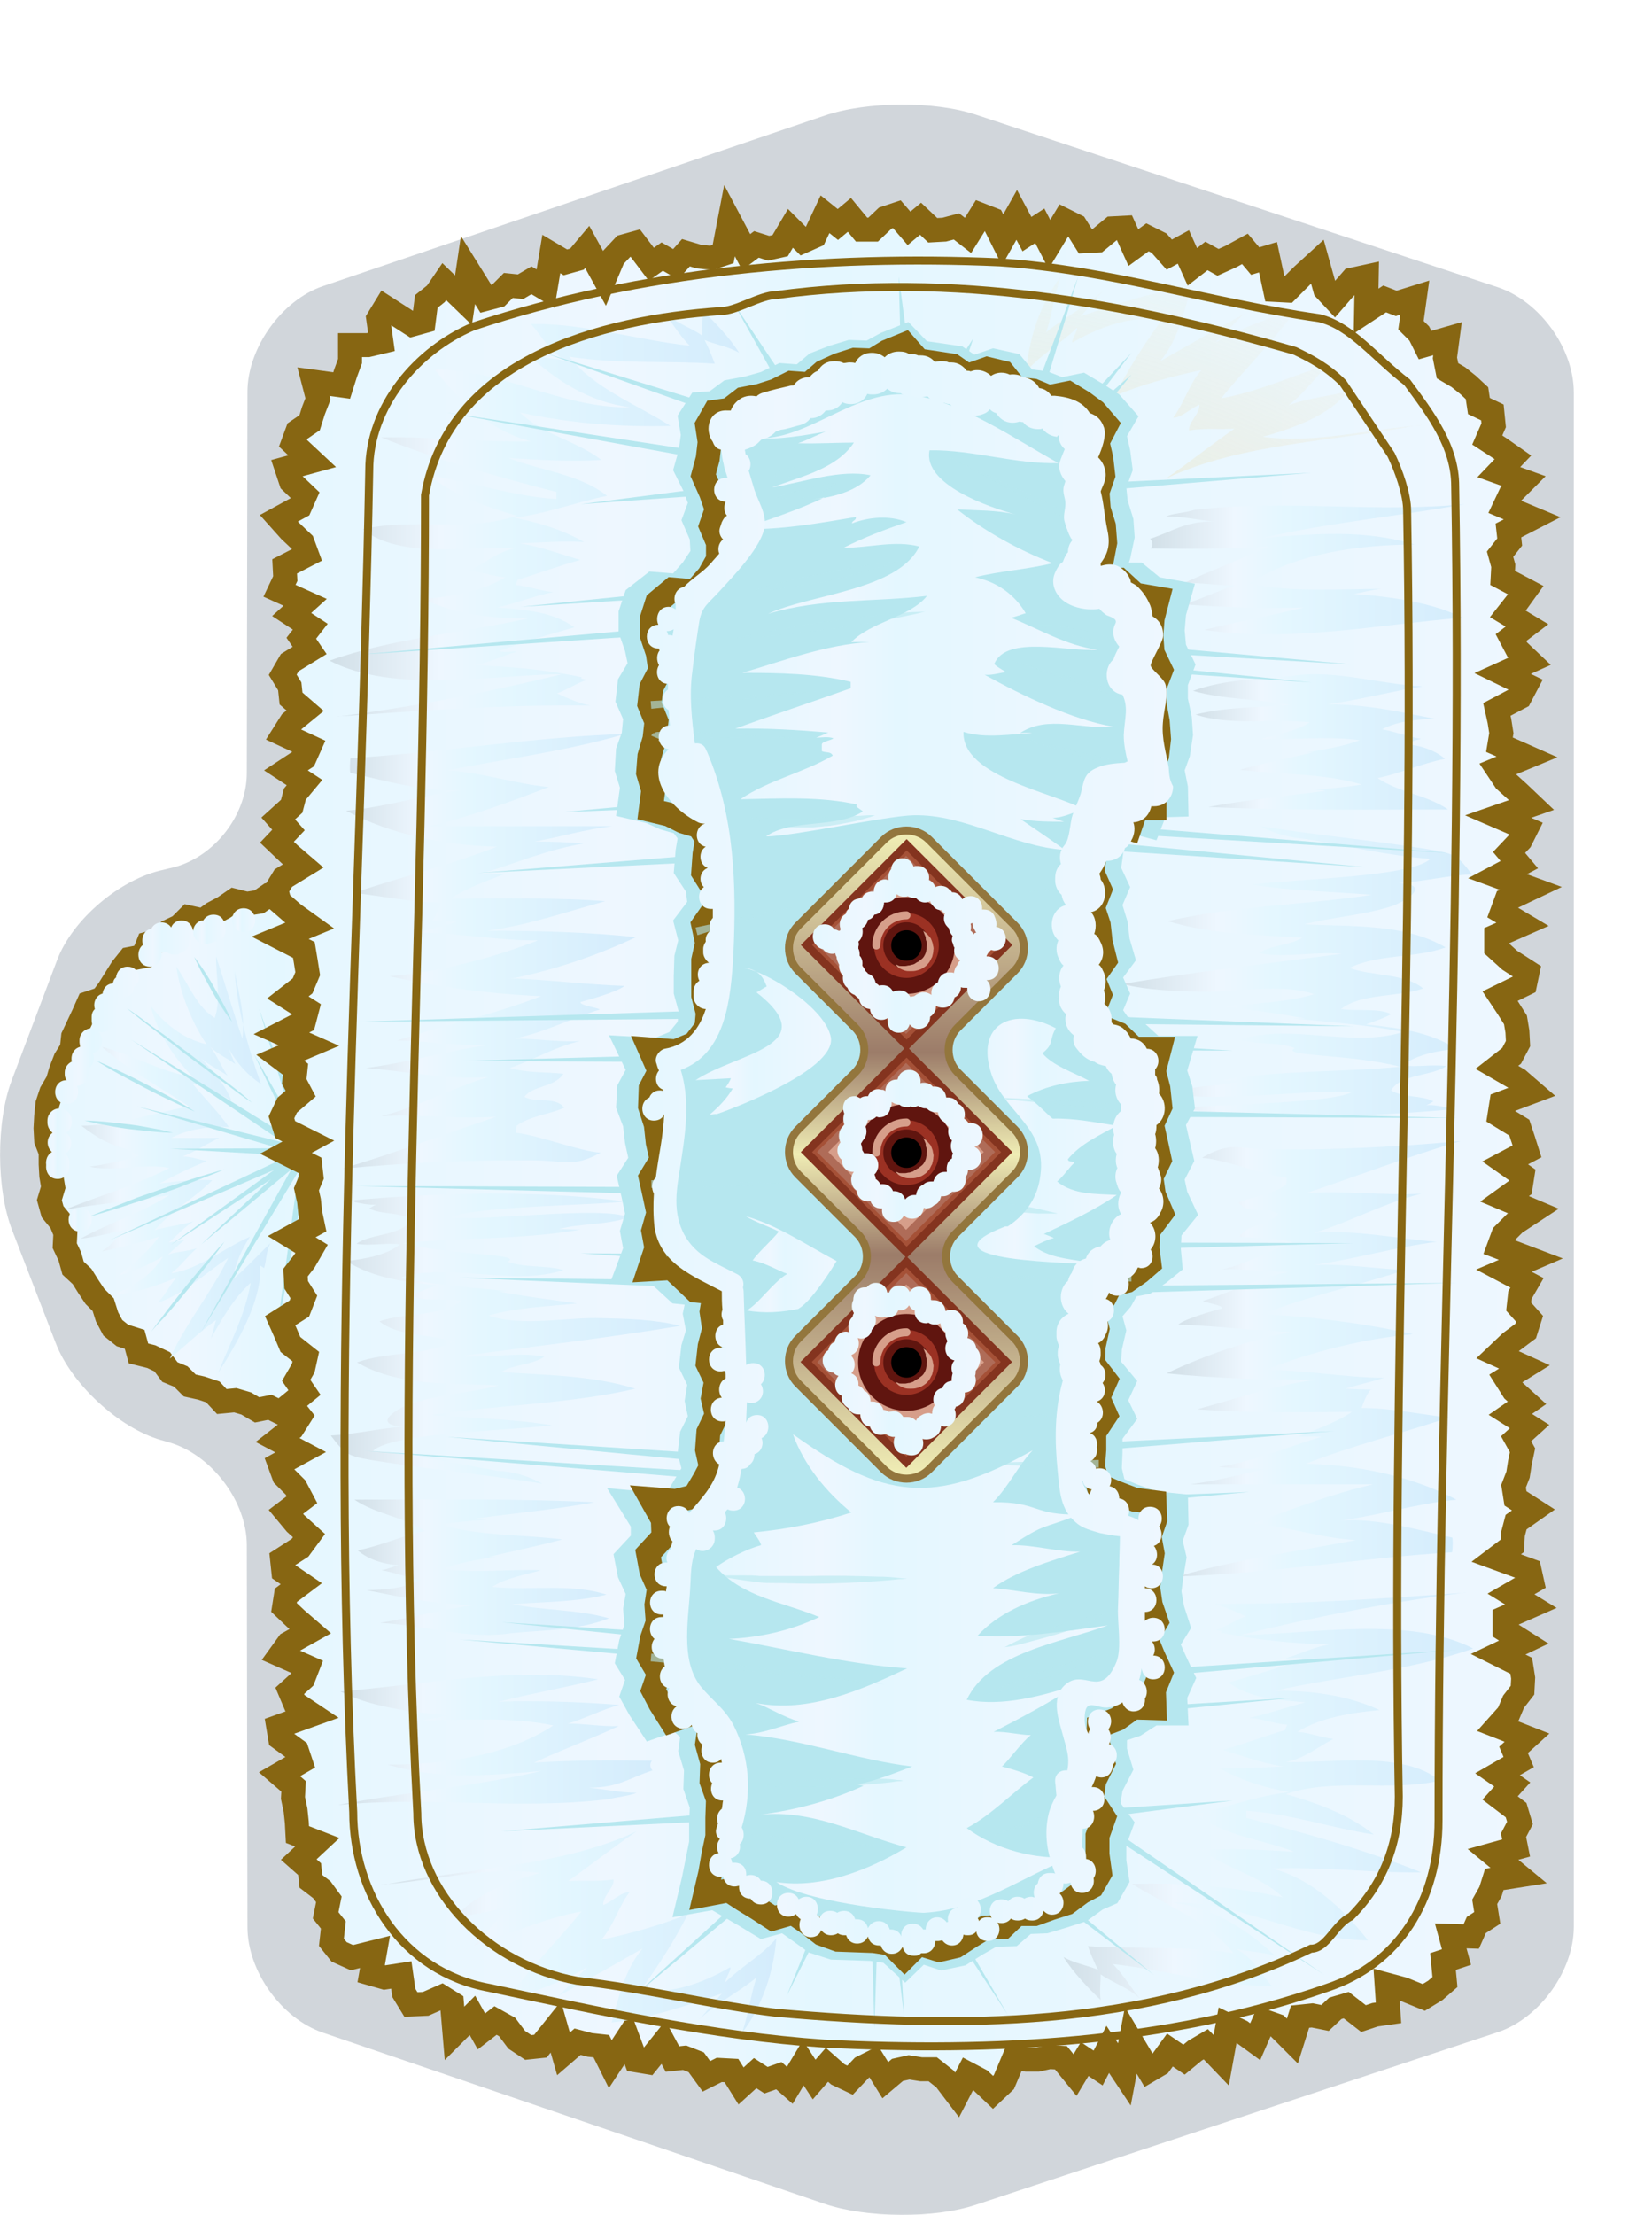<?xml version="1.0" encoding="utf-8"?>
<!-- Generator: Adobe Illustrator 19.2.1, SVG Export Plug-In . SVG Version: 6.00 Build 0)  -->
<svg version="1.1" id="Layer_1" xmlns="http://www.w3.org/2000/svg" xmlns:xlink="http://www.w3.org/1999/xlink" x="0px" y="0px"
	 width="257.7px" height="345.3px" viewBox="0 0 257.7 345.3" style="enable-background:new 0 0 257.7 345.3;" xml:space="preserve"
	>
<style type="text/css">
	.st0{opacity:0.2;}
	.st1{fill:#183049;}
	.st2{fill:url(#SVGID_1_);}
	.st3{fill:none;stroke:#876612;stroke-width:3.736;stroke-miterlimit:10;}
	.st4{fill:url(#SVGID_2_);}
	.st5{fill:none;}
	.st6{fill:#B6E7EF;}
	.st7{fill:url(#SVGID_3_);}
	.st8{fill:url(#SVGID_4_);}
	.st9{fill:url(#SVGID_5_);}
	.st10{fill:url(#SVGID_6_);}
	.st11{fill:url(#SVGID_7_);}
	.st12{fill:url(#SVGID_8_);}
	.st13{fill:url(#SVGID_9_);}
	.st14{fill:url(#SVGID_10_);}
	.st15{fill:url(#SVGID_11_);}
	.st16{fill:url(#SVGID_12_);}
	.st17{fill:url(#SVGID_13_);}
	.st18{fill:url(#SVGID_14_);}
	.st19{fill:url(#SVGID_15_);}
	.st20{fill:url(#SVGID_16_);}
	.st21{fill:url(#SVGID_17_);}
	.st22{fill:url(#SVGID_18_);}
	.st23{fill:url(#SVGID_19_);}
	.st24{fill:url(#SVGID_20_);}
	.st25{fill:url(#SVGID_21_);}
	.st26{fill:url(#SVGID_22_);}
	.st27{opacity:0.6;}
	.st28{fill:url(#SVGID_23_);}
	.st29{fill:none;stroke:#93763D;stroke-width:1.245;stroke-miterlimit:10;}
	.st30{fill:#A55137;stroke:#84341F;stroke-width:1.245;stroke-miterlimit:10;}
	.st31{fill:#D69E8A;stroke:#AF6C58;stroke-width:1.245;stroke-miterlimit:10;}
	.st32{fill:#9B3123;stroke:#60150F;stroke-width:2.49;stroke-miterlimit:10;}
	.st33{stroke:#60150F;stroke-width:1.245;stroke-miterlimit:10;}
	.st34{fill:none;stroke:#D69E8A;stroke-width:1.245;stroke-linecap:round;stroke-miterlimit:10;}
	.st35{fill:#D69E8A;}
	.st36{fill:none;stroke:#876612;stroke-width:1.245;stroke-miterlimit:10;}
	.st37{fill:url(#SVGID_24_);}
	.st38{fill:url(#SVGID_25_);}
	.st39{fill:url(#SVGID_26_);}
	.st40{fill:url(#SVGID_27_);}
	.st41{fill:url(#SVGID_28_);}
	.st42{fill:url(#SVGID_29_);}
	.st43{fill:url(#SVGID_30_);}
	.st44{fill:url(#SVGID_31_);}
	.st45{fill:url(#SVGID_32_);}
	.st46{fill:url(#SVGID_33_);}
</style>
<g class="st0">
	<path class="st1" d="M245.5,300.4c0,6.8-5.3,14.2-11.8,16.4l-81.4,26.9c-6.5,2.2-17.1,2.1-23.6-0.1l-78.3-26.7
		c-6.5-2.2-11.8-9.6-11.8-16.5l-0.1-59.5c0-6.8-5.4-14-12-16l-1.4-0.4c-6.6-1.9-14-8.8-16.4-15.1l-6.8-17.6
		c-2.5-6.4-2.5-16.9-0.1-23.3l7.1-18.8c2.4-6.4,9.9-12.7,16.6-14.1l0.8-0.2c6.7-1.3,12.2-8,12.2-14.9l0.1-59.4
		c0-6.8,5.3-14.3,11.8-16.5L128.7,18c6.5-2.2,17.1-2.3,23.6-0.1l81.4,26.9c6.5,2.2,11.8,9.5,11.8,16.4V300.4L245.5,300.4z"/>
</g>
<linearGradient id="SVGID_1_" gradientUnits="userSpaceOnUse" x1="15.503" y1="733.157" x2="96.957" y2="733.157" gradientTransform="matrix(1 0 0 1 -8.36 -553.64)">
	<stop  offset="0" style="stop-color:#E5F7FF"/>
	<stop  offset="0.27" style="stop-color:#EEF7FF"/>
	<stop  offset="0.429" style="stop-color:#E4F7FF"/>
	<stop  offset="1" style="stop-color:#EEF7FF"/>
</linearGradient>
<polygon class="st2" points="87.7,179.6 88.6,181.5 86.9,183.3 87.1,185.1 87.7,187.1 86.6,188.8 85.9,190.5 85.2,192.2 85.5,194.3 
	84,195.7 83.5,197.5 83.2,199.4 81.4,200.5 81,202.5 79.4,203.6 78.3,205.1 77.1,206.5 75.6,207.6 74.3,208.9 73.5,210.8 
	72.2,212.1 70.1,212.4 68.9,214 67.6,215.5 65.7,215.9 63.7,215.9 62.4,217.8 60.5,217.8 58.6,218.2 56.8,218.7 55,219.2 
	53.1,218.7 51.4,220.4 49.5,219.7 47.7,219.9 45.8,219 43.9,220.3 42.1,219.4 40.1,219.8 38.4,218.8 36.7,218.3 34.6,218.5 
	33.2,217 31.4,216.4 29.6,216 28.2,214.6 26.5,213.9 25.3,212.3 23.6,211.5 21.6,211 21,208.8 19.1,208.2 17.6,207 16.7,205.3 
	16.1,203.4 14.8,202.1 13.8,200.6 12.8,199 11.4,197.7 10.9,195.9 10.1,194.2 10.2,192.2 9.5,190.5 8.2,188.9 7.7,187.1 8.3,185.1 
	8,183.3 7.9,181.5 7.9,179.6 7.2,177.8 7.1,175.9 7.2,174 7.4,172.1 8,170.3 9,168.6 9.5,166.9 10.2,165.1 11.2,163.5 11.4,161.6 
	12.2,159.9 13,158.2 13.8,156.4 15.9,155.7 17,154.2 18,152.6 19,151 20.2,149.5 22.3,149.1 23.1,147.1 25,146.6 26.3,145.2 
	28,144.4 29.4,143 31.7,143.5 33.2,142.4 34.9,141.5 36.5,140.4 38.5,140.9 40.4,140.6 42,139.5 43.9,139.2 45.8,139.4 47.7,138.9 
	49.5,138.7 51.3,140 53.3,139.2 55,140.4 56.7,141.2 58.8,140.3 60.7,140.8 62.4,141.6 63.8,143.1 65.5,143.8 67.5,144 68.5,146 
	70.3,146.5 71.7,147.7 73.7,148.3 74.9,149.7 76.3,151 77.2,152.7 78.6,153.9 80,155.2 80.9,156.9 81.7,158.6 82.3,160.3 
	83.5,161.8 84.2,163.5 84.5,165.4 85.5,166.9 86.1,168.7 86.5,170.5 87.5,172.2 87.9,174 87.6,175.9 87.1,177.8 "/>
<polygon class="st3" points="87.7,179.6 88.6,181.5 86.9,183.3 87.1,185.1 87.7,187.1 86.6,188.8 85.9,190.5 85.2,192.2 85.5,194.3 
	84,195.7 83.5,197.5 83.2,199.4 81.4,200.5 81,202.5 79.4,203.6 78.3,205.1 77.1,206.5 75.6,207.6 74.3,208.9 73.5,210.8 
	72.2,212.1 70.1,212.4 68.9,214 67.6,215.5 65.7,215.9 63.7,215.9 62.4,217.8 60.5,217.8 58.6,218.2 56.8,218.7 55,219.2 
	53.1,218.7 51.4,220.4 49.5,219.7 47.7,219.9 45.8,219 43.9,220.3 42.1,219.4 40.1,219.8 38.4,218.8 36.7,218.3 34.6,218.5 
	33.2,217 31.4,216.4 29.6,216 28.2,214.6 26.5,213.9 25.3,212.3 23.6,211.5 21.6,211 21,208.8 19.1,208.2 17.6,207 16.7,205.3 
	16.1,203.4 14.8,202.1 13.8,200.6 12.8,199 11.4,197.7 10.9,195.9 10.1,194.2 10.2,192.2 9.5,190.5 8.2,188.9 7.7,187.1 8.3,185.1 
	8,183.3 7.9,181.5 7.9,179.6 7.2,177.8 7.1,175.9 7.2,174 7.4,172.1 8,170.3 9,168.6 9.5,166.9 10.2,165.1 11.2,163.5 11.4,161.6 
	12.2,159.9 13,158.2 13.8,156.4 15.9,155.7 17,154.2 18,152.6 19,151 20.2,149.5 22.3,149.1 23.1,147.1 25,146.6 26.3,145.2 
	28,144.4 29.4,143 31.7,143.5 33.2,142.4 34.9,141.5 36.5,140.4 38.5,140.9 40.4,140.6 42,139.5 43.9,139.2 45.8,139.4 47.7,138.9 
	49.5,138.7 51.3,140 53.3,139.2 55,140.4 56.7,141.2 58.8,140.3 60.7,140.8 62.4,141.6 63.8,143.1 65.5,143.8 67.5,144 68.5,146 
	70.3,146.5 71.7,147.7 73.7,148.3 74.9,149.7 76.3,151 77.2,152.7 78.6,153.9 80,155.2 80.9,156.9 81.7,158.6 82.3,160.3 
	83.5,161.8 84.2,163.5 84.5,165.4 85.5,166.9 86.1,168.7 86.5,170.5 87.5,172.2 87.9,174 87.6,175.9 87.1,177.8 "/>
<linearGradient id="SVGID_2_" gradientUnits="userSpaceOnUse" x1="18.461" y1="735.283" x2="50.34" y2="735.283" gradientTransform="matrix(1 0 0 1 -8.36 -553.64)">
	<stop  offset="0" style="stop-color:#D1DFE7"/>
	<stop  offset="0.27" style="stop-color:#EEF7FF"/>
	<stop  offset="0.429" style="stop-color:#E4F7FF"/>
	<stop  offset="1" style="stop-color:#D4ECFC"/>
</linearGradient>
<path class="st4" d="M40.6,197.3c0.3,5.5-3.7,12.2-6.6,16.8c1.8-4.5,4.3-9.3,5.1-14.1c-2.5,2.2-4.5,5.6-6.2,8.7
	c0.3-0.9,0.5-1.9,0.8-2.9c-2.4,1.7-4.8,4-7.2,6c2.4-5.4,6.5-10.3,9.1-15.7c-3.6,2.4-6.8,5.6-11,7c1.1-1.1,1.9-2.8,2.9-3.9
	c-3.2,1.3-6.6,2.5-10.1,2.7c3.2-1.1,6.4-3.2,8-6c-2.1,1.2-4.4,2.3-6.8,2.9c2.2-1.8,4.7-3.8,6.2-6c-2.8,0.9-6,1.7-8.9,2.3
	c1.5-1,2.5-2.4,3.8-3.4c-2,0.4-4.8,1.2-7.1,1.4c4.5-2.5,9.5-4,13.8-6.8c-5.4,1-10.9,1.3-16.3,2.3c5.4-2.2,11.1-3.8,16.3-6.5
	c-3.6-0.8-8.4,0.6-12.4-0.2c2.5-0.4,5.2-0.9,7.7-1.7c-0.9-0.5-2.3-1.3-3.4-1.6c0.6,0.2,1.7,0.4,2.2,0.6c0.2,0,0.2,0,0.1,0
	c-3-0.3-5.6-1.9-7.9-3.7c5.6,0,11.3-2,16.8-3c-4.4-2.9-9.6-5.8-13.6-9.3c4.7,1.2,9.3,4,14.2,4.7c-3-3-5.6-7-6.6-11.1
	c2.2,2.9,5.2,5.2,8.7,6c-2.3-3.5-4.1-7.9-4.7-12.1c1.9,2.7,3.2,6.3,6,8c1-2.9,0.2-6.3,0.2-9.6c1.4,4.2,2.7,8.8,4.1,12.8
	c0.5-3.5-0.6-7.2-1.2-10.5c0.4,6,2.1,11.9,4.1,17.6c-2.1-1.4-3.8-3.3-5-5.5c0.3,0.8,0.6,1.6,1,2.4c-1.2-0.9-2.7-1.5-3.9-2.7
	c1,1.2,1.7,3.1,2.7,4.5c-1.3-0.9-2.9-1.6-4.1-2.7c1.8,2,3.7,4,4.7,6.6c-1.9-1.2-4.2-2-6.1-2.7c1.8,2.2,4,4.4,5.7,6.8
	c-3.1-0.1-6.3,0.3-9,1.7c2.5,0,5,0,7.5,0c-1.9,0.9-3.7,2.1-5.7,2.9c1.4,0,2.5,0.5,3.8,0.7c-2.5,1-5,2.2-7.4,3.5
	c2.7-0.3,5.5-0.7,8.2-0.5c-2.5,2.6-6.4,4.8-9,7.8c1.9-0.6,4.2-0.8,6.1-1.4c-1.5,0.9-2.6,2.3-3.9,3.3c0.6-0.1,1.7-0.2,2.5-0.4
	c-0.9,0.7-1.8,1.6-2.6,2.3c1.3-0.5,3.2-0.5,4.5-1c-1.3,1.1-2.6,2.9-4,3.9c4.3-0.6,8.2-3.9,12.3-5.7c-1.2,1.8-2.4,4.3-2.6,6.6
	c2-1.7,3.9-3.8,5.8-5.6c-0.7,1.2-0.6,2.6-1,3.9"/>
<line class="st5" x1="47.7" y1="179.6" x2="47.6" y2="147.3"/>
<polygon class="st6" points="47,179.6 47.6,147.3 48.3,179.6 "/>
<line class="st5" x1="47.7" y1="179.6" x2="54.4" y2="159"/>
<polygon class="st6" points="47.1,179.4 54.4,159 48.2,179.8 "/>
<line class="st5" x1="47.7" y1="179.6" x2="74" y2="172.7"/>
<polygon class="st6" points="47.5,179 74,172.7 47.8,180.2 "/>
<line class="st5" x1="47.7" y1="179.6" x2="26.6" y2="179.1"/>
<polygon class="st6" points="47.6,180.3 26.6,179.1 47.7,179 "/>
<line class="st5" x1="47.7" y1="179.6" x2="26.6" y2="194.1"/>
<polygon class="st6" points="48,180.1 26.6,194.1 47.3,179.1 "/>
<line class="st5" x1="47.7" y1="179.6" x2="39.6" y2="164.3"/>
<polygon class="st6" points="47.1,179.9 39.6,164.3 48.2,179.4 "/>
<line class="st5" x1="47.7" y1="179.6" x2="65.1" y2="195.4"/>
<polygon class="st6" points="48.1,179.2 65.1,195.4 47.2,180.1 "/>
<line class="st5" x1="47.7" y1="179.6" x2="42.8" y2="210.2"/>
<polygon class="st6" points="48.3,179.7 42.8,210.2 47,179.5 "/>
<line class="st5" x1="47.7" y1="179.6" x2="17.2" y2="193.3"/>
<polygon class="st6" points="47.9,180.2 17.2,193.3 47.4,179.1 "/>
<line class="st5" x1="47.7" y1="179.6" x2="20.5" y2="162.1"/>
<polygon class="st6" points="47.3,180.2 20.5,162.1 48,179.1 "/>
<line class="st5" x1="47.6" y1="179.6" x2="31.4" y2="207.6"/>
<polygon class="st6" points="48.2,179.9 31.4,207.6 47.1,179.3 "/>
<line class="st5" x1="47.6" y1="179.6" x2="31.4" y2="194"/>
<polygon class="st6" points="48.1,180.1 31.4,194 47.2,179.2 "/>
<line class="st5" x1="47.6" y1="179.6" x2="21.4" y2="172.5"/>
<polygon class="st6" points="47.5,180.2 21.4,172.5 47.8,179 "/>
<line class="st5" x1="47.6" y1="179.6" x2="65.6" y2="190.7"/>
<polygon class="st6" points="48,179.1 65.6,190.7 47.3,180.2 "/>
<line class="st5" x1="47.6" y1="179.6" x2="73.1" y2="177.7"/>
<polygon class="st6" points="47.6,179 73.1,177.7 47.7,180.3 "/>
<line class="st5" x1="47.6" y1="179.6" x2="46.9" y2="196.9"/>
<polygon class="st6" points="48.3,179.7 46.9,196.9 47,179.6 "/>
<line class="st5" x1="47.6" y1="179.6" x2="40.4" y2="157.2"/>
<polygon class="st6" points="47.1,179.8 40.4,157.2 48.2,179.5 "/>
<line class="st5" x1="47.6" y1="179.6" x2="67.2" y2="155.6"/>
<polygon class="st6" points="47.2,179.2 67.2,155.6 48.1,180 "/>
<line class="st5" x1="47.6" y1="179.6" x2="80.9" y2="183.1"/>
<polygon class="st6" points="47.7,179 80.9,183.1 47.6,180.3 "/>
<line class="st5" x1="47.6" y1="179.6" x2="62.3" y2="208.4"/>
<polygon class="st6" points="48.2,179.4 62.3,208.4 47.1,179.9 "/>
<line class="st5" x1="13.9" y1="189.7" x2="35" y2="182.1"/>
<path class="st6" d="M13.9,189.7c0,0,1.3-0.6,3.2-1.3c1-0.4,2.1-0.8,3.3-1.3c1.2-0.5,2.5-0.9,3.9-1.4c1.3-0.5,2.6-0.9,3.9-1.3
	c1.2-0.4,2.4-0.8,3.4-1.1c2-0.6,3.4-1,3.4-1s-1.3,0.6-3.2,1.3c-1,0.4-2.1,0.8-3.3,1.3c-1.2,0.5-2.5,0.9-3.9,1.4
	c-1.3,0.5-2.6,0.9-3.9,1.3c-1.2,0.4-2.4,0.8-3.4,1.1C15.3,189.3,13.9,189.7,13.9,189.7L13.9,189.7z"/>
<line class="st5" x1="19.8" y1="157.2" x2="39.3" y2="171.9"/>
<path class="st6" d="M19.8,157.2c0,0,1.3,0.8,3.1,2.2c0.9,0.7,2,1.4,3.2,2.3c1.1,0.9,2.4,1.8,3.6,2.7c1.2,0.9,2.4,1.9,3.6,2.7
	c1.1,0.9,2.2,1.7,3.1,2.4c1.8,1.4,2.9,2.4,2.9,2.4s-1.3-0.8-3.1-2.2c-0.9-0.7-2-1.4-3.2-2.3c-1.1-0.9-2.4-1.8-3.6-2.7
	c-1.2-0.9-2.4-1.9-3.5-2.7c-1.1-0.9-2.2-1.7-3.1-2.4C21,158.2,19.8,157.2,19.8,157.2L19.8,157.2z"/>
<line class="st5" x1="15.1" y1="165.4" x2="30.3" y2="173.4"/>
<path class="st6" d="M15.1,165.4c0,0,1,0.4,2.5,1.1c1.5,0.7,3.4,1.6,5.3,2.6c1.9,1,3.8,2,5.2,2.8c1.4,0.8,2.3,1.4,2.3,1.4
	s-1-0.4-2.5-1.1c-1.5-0.7-3.4-1.6-5.3-2.6c-1.9-1-3.8-2-5.2-2.8C16,166,15.1,165.4,15.1,165.4L15.1,165.4z"/>
<line class="st5" x1="27" y1="176.6" x2="13.1" y2="174.6"/>
<path class="st6" d="M27,176.6c0,0-0.9,0-2.2-0.1c-1.3-0.1-3.1-0.3-4.8-0.5c-1.7-0.2-3.5-0.6-4.7-0.8c-1.3-0.3-2.1-0.5-2.1-0.5
	s0.9,0,2.2,0.1c1.3,0.1,3.1,0.3,4.8,0.5c1.7,0.2,3.5,0.6,4.7,0.8C26.1,176.4,27,176.6,27,176.6L27,176.6z"/>
<line class="st5" x1="30.3" y1="149.2" x2="36.2" y2="159.3"/>
<path class="st6" d="M30.3,149.2c0,0,0.5,0.6,1.1,1.5c0.6,0.9,1.4,2.1,2.1,3.4c0.7,1.3,1.4,2.5,1.9,3.5c0.5,1,0.8,1.7,0.8,1.7
	s-0.5-0.6-1.1-1.5c-0.6-0.9-1.4-2.1-2.1-3.4c-0.7-1.3-1.4-2.5-1.9-3.5C30.6,149.9,30.3,149.2,30.3,149.2z"/>
<line class="st5" x1="23.6" y1="207.6" x2="35" y2="193.6"/>
<path class="st6" d="M23.6,207.6c0,0,0.6-0.9,1.7-2.3c1-1.4,2.4-3.1,3.8-4.9c1.4-1.7,2.9-3.5,4-4.7c1.1-1.3,1.9-2.1,1.9-2.1
	s-0.6,0.9-1.7,2.3c-1,1.4-2.4,3.1-3.8,4.9c-1.4,1.7-2.9,3.5-4,4.7C24.3,206.7,23.6,207.6,23.6,207.6L23.6,207.6z"/>
<linearGradient id="SVGID_3_" gradientUnits="userSpaceOnUse" x1="51.496" y1="733.615" x2="247.526" y2="733.615" gradientTransform="matrix(1 0 0 1 -8.36 -553.64)">
	<stop  offset="0" style="stop-color:#E5F7FF"/>
	<stop  offset="0.27" style="stop-color:#EEF7FF"/>
	<stop  offset="0.429" style="stop-color:#E4F7FF"/>
	<stop  offset="1" style="stop-color:#EEF7FF"/>
</linearGradient>
<polygon class="st7" points="234,280.3 236.5,282.2 237.1,284.2 236.1,286.1 236.5,288.1 232.9,289.1 236.9,292.4 233.1,293 
	232.5,294.9 231.6,296.5 232,299 230.3,300.1 229.5,301.9 226.3,301.8 227.2,305.1 225.1,305.8 225.4,309 223.9,310.3 222.1,311.4 
	218.9,310.1 216.3,309.4 216.6,313.8 214.5,314.1 212.7,314.7 210,312.6 208.3,313.1 206.7,314.6 204.7,314.2 202.8,314.4 
	201.6,318.2 199.2,315.8 197.2,315.1 195.8,318.3 193.6,316.7 191.5,315.7 190.5,321.2 188.1,318.7 186.4,319.7 184.7,321.1 
	182.5,319.6 180.9,321.8 179.2,322.8 176.4,318.1 175.4,323.4 172.8,319.5 171.3,322.4 169.2,321 167.7,323.5 165.5,320.8 
	163.7,320.7 161.9,321.1 160.1,321.1 158.2,320.8 156.6,324.6 154.9,326.2 152.9,324.3 151,323.3 149.3,326.6 147.4,324.1 
	145.5,322.6 143.7,322.6 141.8,322.3 140,322.7 138.1,324.3 136.3,321.4 134.5,322.3 132.6,324.3 130.7,323.4 129,321.9 127,324.2 
	125.3,321.6 123.2,325.1 121.5,323.6 119.5,324.3 117.8,323.2 115.6,325.2 114.1,322.8 112.2,322.7 110.2,323.7 108.6,321.5 
	106.8,320.8 104.9,321 103.5,318.4 101,321.5 99.2,321.2 97.9,317.7 95.2,321.8 93.8,319 92,318.8 90.1,318.3 87.9,320.2 86.7,316 
	84.3,319 82.4,319.2 80.6,318 79.1,316 77.3,315 75.1,316.7 73.7,314.2 70.9,317 70.5,312.3 68.9,311.3 66.4,312.4 64.1,312.5 
	63,310.7 62.6,307.9 60,308.3 57.9,307.7 58.5,304.3 54.9,305.2 52.9,304.3 51.7,302.8 52,300.1 50.8,298.6 51.3,296.1 50.2,294.6 
	48.5,293.3 48.3,291.4 46.6,289.9 49.5,287.2 46.4,286 46.3,284.1 46.1,282.2 45.7,280.3 45.8,278.5 43.6,276.6 46.9,274.7 
	46.3,272.9 43.7,271 43.4,269.2 48.7,267.3 46,265.5 45.2,263.6 47.3,261.7 48,259.9 43.7,258 45,256.2 48.4,254.3 46.2,252.4 
	44.3,250.6 44.6,248.7 47,246.9 44.2,245 44,243.1 46.8,241.3 48.2,239.4 46.1,237.5 44.6,235.7 47.1,233.8 46.1,231.9 44.3,230.1 
	43.6,228.2 46.9,226.4 43.3,224.5 45.6,222.7 46.8,220.8 45.3,218.9 47.5,217.1 46.2,215.2 47.3,213.3 47.7,211.5 45.3,209.6 
	44.5,207.7 43.7,205.9 46.7,204 47.4,202.2 46.2,200.3 46.1,198.4 47.5,196.6 48.6,194.7 45.5,192.8 48.8,191 48.4,189.1 
	48.2,187.2 47.8,185.4 48.6,183.5 48.4,181.7 44.6,179.8 48.1,177.9 44.5,176.1 43.9,174.2 44.8,172.3 46.9,170.5 45.9,168.6 
	46.1,166.7 43.7,164.9 48.2,163 43.9,161.1 47.4,159.3 47.9,157.4 44.9,155.5 47.2,153.7 48,151.8 47.7,149.9 47.4,148.1 
	43.7,146.2 48.3,144.3 45.8,142.5 43.6,140.6 43.1,138.7 44.2,136.9 47.3,135 45.2,133.2 43.2,131.3 45,129.4 43.4,127.6 
	45.5,125.7 46,123.8 47.5,122 44.6,120.1 47.5,118.2 48.3,116.4 44.2,114.5 45.4,112.6 47.6,110.8 45.4,108.9 45.2,107 44.1,105.2 
	45.2,103.3 48.3,101.4 47,99.5 48.4,97.7 45.5,95.8 47.6,93.9 43.6,92.1 44.5,90.2 44.4,88.3 47.9,86.5 47.2,84.6 45.2,82.7 
	43.5,80.8 46.8,79 47.6,77.2 45.4,75.1 44.7,73 48.7,71.9 45.7,69.1 46.4,67.2 48.3,65.9 48.9,64 49.6,62.2 48.9,59.5 53.3,60.1 
	53.9,58.2 54.6,56.3 54.6,53.8 57.4,53.8 59.5,53.3 59,49.7 60.1,47.9 64.3,50.6 66.1,50.1 66.5,47 68,45.8 69.3,43.9 72.3,46.8 
	73,42.1 75.8,46.6 77.7,46.1 79.3,44.5 81.2,44.7 82.9,43.7 85.1,45 86,39.6 88.2,40.9 90,40.4 91.6,38.5 94.3,43.4 95.7,40.1 
	97.3,38.4 99.1,37.9 101.6,41.2 103.3,40 105.4,41.2 107,39.4 109,40 111,40.2 112.8,39.6 113.8,34.4 116.4,39.3 118,38.1 
	119.9,38.7 121.7,38.3 123.3,35.6 125.3,37.6 127.1,36.8 128.7,33.4 130.7,35 132.5,33.5 134.4,35.8 136.2,35.8 138.1,34 
	139.9,33.4 141.8,35.6 143.6,34.1 145.5,35.9 147.3,35.8 149.2,35.3 151,36.7 153,33.5 154.8,34.2 156.4,37.4 158.6,33.5 
	160.2,36.5 162.2,35.2 163.7,38.1 166,34.3 167.8,35.2 169.3,37.6 171.2,37.5 173.5,35.6 175.4,35.5 176.8,38.6 179,37 180.8,37.9 
	182.4,39.7 184.6,38.5 186,41.6 188.2,39.9 190,40.9 192,40 194.2,38.8 195.8,40.7 197.8,40.1 198.9,45.2 200.8,45.3 203.2,42.9 
	205.5,40.8 206.7,45.1 208.2,46.7 210.9,43.6 213.2,43.1 213.1,48.5 216,46.6 217.8,47.3 220.7,46.4 220.1,50.7 221.4,52 
	222.3,53.8 225.8,52.8 225.4,55.8 225.8,57.8 227.5,58.8 229,60 230.4,61.3 230.7,63.3 232.8,64.3 233,66.3 232,68.6 234,69.9 
	236,71.3 233.8,73.6 237.7,75 235.6,77.1 234.7,79 239,80.8 235.3,82.7 235.5,84.5 234,86.4 234.5,88.2 234.4,90.1 238,92 
	236.7,93.8 235.2,95.7 238.2,97.5 235.7,99.4 236.7,101.3 238.6,103.1 234.4,105 238.1,106.8 237.1,108.7 233.5,110.6 233.9,112.4 
	234.2,114.3 233.9,116.1 238.2,118 233.6,119.9 234.8,121.7 236.9,123.6 238.9,125.5 233.7,127.3 238.1,129.2 237.2,131 
	235.4,132.9 237,134.8 233.6,136.6 238.8,138.5 235,140.3 234.3,142.2 237.5,144.1 233.4,145.9 233.4,147.8 235.5,149.7 
	238.3,151.5 237.9,153.4 234,155.3 235.2,157.1 236.4,159 236.7,160.8 236.8,162.7 235.8,164.6 233.5,166.4 236.8,168.3 239,170.2 
	234.2,172 233.9,173.9 237,175.8 237.6,177.6 238.2,179.5 234.8,181.3 237.5,183.2 237.2,185.1 234.7,186.9 239.2,188.8 
	236.3,190.7 234.5,192.5 233.8,194.4 238.8,196.3 234.6,198.1 238.2,200 237.1,201.9 236.9,203.7 238.6,205.6 238,207.5 
	235.6,209.3 233.6,211.2 237.8,213.1 234.9,214.9 236.1,216.8 238.2,218.7 235.6,220.5 238.6,222.4 236.5,224.3 237.5,226.1 
	237.1,228 236.8,229.9 236.1,231.7 236.4,233.6 239.2,235.4 236.5,237.3 236,239.2 235.9,241 233.4,242.9 238.6,244.8 239,246.6 
	235.7,248.5 238.8,250.4 234.7,252.2 234.7,254.1 237.7,256 233.7,257.9 237.3,259.7 237.6,261.6 237.5,263.5 236.1,265.3 
	235.3,267.2 233.6,269.1 238.2,270.9 236.1,272.8 236.9,274.7 233.6,276.6 235.9,278.2 "/>
<polygon class="st3" points="234,280.3 236.5,282.2 237.1,284.2 236.1,286.1 236.5,288.1 232.9,289.1 236.9,292.4 233.1,293 
	232.5,294.9 231.6,296.5 232,299 230.3,300.1 229.5,301.9 226.3,301.8 227.2,305.1 225.1,305.8 225.4,309 223.9,310.3 222.1,311.4 
	218.9,310.1 216.3,309.4 216.6,313.8 214.5,314.1 212.7,314.7 210,312.6 208.3,313.1 206.7,314.6 204.7,314.2 202.8,314.4 
	201.6,318.2 199.2,315.8 197.2,315.1 195.8,318.3 193.6,316.7 191.5,315.7 190.5,321.2 188.1,318.7 186.4,319.7 184.7,321.1 
	182.5,319.6 180.9,321.8 179.2,322.8 176.4,318.1 175.4,323.4 172.8,319.5 171.3,322.4 169.2,321 167.7,323.5 165.5,320.8 
	163.7,320.7 161.9,321.1 160.1,321.1 158.2,320.8 156.6,324.6 154.9,326.2 152.9,324.3 151,323.3 149.3,326.6 147.4,324.1 
	145.5,322.6 143.7,322.6 141.8,322.3 140,322.7 138.1,324.3 136.3,321.4 134.5,322.3 132.6,324.3 130.7,323.4 129,321.9 127,324.2 
	125.3,321.6 123.2,325.1 121.5,323.6 119.5,324.3 117.8,323.2 115.6,325.2 114.1,322.8 112.2,322.7 110.2,323.7 108.6,321.5 
	106.8,320.8 104.9,321 103.5,318.4 101,321.5 99.2,321.2 97.9,317.7 95.2,321.8 93.8,319 92,318.8 90.1,318.3 87.9,320.2 86.7,316 
	84.3,319 82.4,319.2 80.6,318 79.1,316 77.3,315 75.1,316.7 73.7,314.2 70.9,317 70.5,312.3 68.9,311.3 66.4,312.4 64.1,312.5 
	63,310.7 62.6,307.9 60,308.3 57.9,307.7 58.5,304.3 54.9,305.2 52.9,304.3 51.7,302.8 52,300.1 50.8,298.6 51.3,296.1 50.2,294.6 
	48.5,293.3 48.3,291.4 46.6,289.9 49.5,287.2 46.4,286 46.3,284.1 46.1,282.2 45.7,280.3 45.8,278.5 43.6,276.6 46.9,274.7 
	46.3,272.9 43.7,271 43.4,269.2 48.7,267.3 46,265.5 45.2,263.6 47.3,261.7 48,259.9 43.7,258 45,256.2 48.4,254.3 46.2,252.4 
	44.3,250.6 44.6,248.7 47,246.9 44.2,245 44,243.1 46.8,241.3 48.2,239.4 46.1,237.5 44.6,235.7 47.1,233.8 46.1,231.9 44.3,230.1 
	43.6,228.2 46.9,226.4 43.3,224.5 45.6,222.7 46.8,220.8 45.3,218.9 47.5,217.1 46.2,215.2 47.3,213.3 47.7,211.5 45.3,209.6 
	44.5,207.7 43.7,205.9 46.7,204 47.4,202.2 46.2,200.3 46.1,198.4 47.5,196.6 48.6,194.7 45.5,192.8 48.8,191 48.4,189.1 
	48.2,187.2 47.8,185.4 48.6,183.5 48.4,181.7 44.6,179.8 48.1,177.9 44.5,176.1 43.9,174.2 44.8,172.3 46.9,170.5 45.9,168.6 
	46.1,166.7 43.7,164.9 48.2,163 43.9,161.1 47.4,159.3 47.9,157.4 44.9,155.5 47.2,153.7 48,151.8 47.7,149.9 47.4,148.1 
	43.7,146.2 48.3,144.3 45.8,142.5 43.6,140.6 43.1,138.7 44.2,136.9 47.3,135 45.2,133.2 43.2,131.3 45,129.4 43.4,127.6 
	45.5,125.7 46,123.8 47.5,122 44.6,120.1 47.5,118.2 48.3,116.4 44.2,114.5 45.4,112.6 47.6,110.8 45.4,108.9 45.2,107 44.1,105.2 
	45.2,103.3 48.3,101.4 47,99.5 48.4,97.7 45.5,95.8 47.6,93.9 43.6,92.1 44.5,90.2 44.4,88.3 47.9,86.5 47.2,84.6 45.2,82.7 
	43.5,80.8 46.8,79 47.6,77.2 45.4,75.1 44.7,73 48.7,71.9 45.7,69.1 46.4,67.2 48.3,65.9 48.9,64 49.6,62.2 48.9,59.5 53.3,60.1 
	53.9,58.2 54.6,56.3 54.6,53.8 57.4,53.8 59.5,53.3 59,49.7 60.1,47.9 64.3,50.6 66.1,50.1 66.5,47 68,45.8 69.3,43.9 72.3,46.8 
	73,42.1 75.8,46.6 77.7,46.1 79.3,44.5 81.2,44.7 82.9,43.7 85.1,45 86,39.6 88.2,40.9 90,40.4 91.6,38.5 94.3,43.4 95.7,40.1 
	97.3,38.4 99.1,37.9 101.6,41.2 103.3,40 105.4,41.2 107,39.4 109,40 111,40.2 112.8,39.6 113.8,34.4 116.4,39.3 118,38.1 
	119.9,38.7 121.7,38.3 123.3,35.6 125.3,37.6 127.1,36.8 128.7,33.4 130.7,35 132.5,33.5 134.4,35.8 136.2,35.8 138.1,34 
	139.9,33.4 141.8,35.6 143.6,34.1 145.5,35.9 147.3,35.8 149.2,35.3 151,36.7 153,33.5 154.8,34.2 156.4,37.4 158.6,33.5 
	160.2,36.5 162.2,35.2 163.7,38.1 166,34.3 167.8,35.2 169.3,37.6 171.2,37.5 173.5,35.6 175.4,35.5 176.8,38.6 179,37 180.8,37.9 
	182.4,39.7 184.6,38.5 186,41.6 188.2,39.9 190,40.9 192,40 194.2,38.8 195.8,40.7 197.8,40.1 198.9,45.2 200.8,45.3 203.2,42.9 
	205.5,40.8 206.7,45.1 208.2,46.7 210.9,43.6 213.2,43.1 213.1,48.5 216,46.6 217.8,47.3 220.7,46.4 220.1,50.7 221.4,52 
	222.3,53.8 225.8,52.8 225.4,55.8 225.8,57.8 227.5,58.8 229,60 230.4,61.3 230.7,63.3 232.8,64.3 233,66.3 232,68.6 234,69.9 
	236,71.3 233.8,73.6 237.7,75 235.6,77.1 234.7,79 239,80.8 235.3,82.7 235.5,84.5 234,86.4 234.5,88.2 234.4,90.1 238,92 
	236.7,93.8 235.2,95.7 238.2,97.5 235.7,99.4 236.7,101.3 238.6,103.1 234.4,105 238.1,106.8 237.1,108.7 233.5,110.6 233.9,112.4 
	234.2,114.3 233.9,116.1 238.2,118 233.6,119.9 234.8,121.7 236.9,123.6 238.9,125.5 233.7,127.3 238.1,129.2 237.2,131 
	235.4,132.9 237,134.8 233.6,136.6 238.8,138.5 235,140.3 234.3,142.2 237.5,144.1 233.4,145.9 233.4,147.8 235.5,149.7 
	238.3,151.5 237.9,153.4 234,155.3 235.2,157.1 236.4,159 236.7,160.8 236.8,162.7 235.8,164.6 233.5,166.4 236.8,168.3 239,170.2 
	234.2,172 233.9,173.9 237,175.8 237.6,177.6 238.2,179.5 234.8,181.3 237.5,183.2 237.2,185.1 234.7,186.9 239.2,188.8 
	236.3,190.7 234.5,192.5 233.8,194.4 238.8,196.3 234.6,198.1 238.2,200 237.1,201.9 236.9,203.7 238.6,205.6 238,207.5 
	235.6,209.3 233.6,211.2 237.8,213.1 234.9,214.9 236.1,216.8 238.2,218.7 235.6,220.5 238.6,222.4 236.5,224.3 237.5,226.1 
	237.1,228 236.8,229.9 236.1,231.7 236.4,233.6 239.2,235.4 236.5,237.3 236,239.2 235.9,241 233.4,242.9 238.6,244.8 239,246.6 
	235.7,248.5 238.8,250.4 234.7,252.2 234.7,254.1 237.7,256 233.7,257.9 237.3,259.7 237.6,261.6 237.5,263.5 236.1,265.3 
	235.3,267.2 233.6,269.1 238.2,270.9 236.1,272.8 236.9,274.7 233.6,276.6 235.9,278.2 "/>
<linearGradient id="SVGID_4_" gradientUnits="userSpaceOnUse" x1="61.053" y1="824.776" x2="110.305" y2="824.776" gradientTransform="matrix(1 0 0 1 -8.36 -553.64)">
	<stop  offset="0" style="stop-color:#D1DFE7"/>
	<stop  offset="0.27" style="stop-color:#EEF7FF"/>
	<stop  offset="0.429" style="stop-color:#E4F7FF"/>
	<stop  offset="1" style="stop-color:#D4ECFC"/>
</linearGradient>
<path class="st8" d="M94.9,280.5c-14.4,1.7-27.8-0.5-42.2,0.9c10.4-2,21.5-2.9,31.7-5.3c-8,0.7-16,1.4-23.9-1
	c8.4,0,18.6-1.3,25.8-6.1c-6.6-1.4-14-0.8-20.9-0.8c-0.4,0-0.3,0,0.3,0c1.4-0.1,3.1-0.6,4.3-0.8c-5.8-0.4-12.5-1.4-16.9-3.7
	c13.4-1.1,26.8-3.9,40.2-1.9c-5.1,1.3-10.4,2.2-15.5,3.5c5.4-0.2,12.7,0,18.8,0.5c-2.4,0.6-5.8,2.3-8,2.9c2.4,0,5.3,0.5,7.9,0.4
	c-3.8,1.8-8.9,3.7-13.2,5.7c6.1-0.4,12.3-0.4,18.4-0.3c-0.4,0.4-0.3,1.2,0.1,1.5c-3.7,1.2-5.3,2.7-9.9,2.7c2.1,0.2,4.9,0.8,7.4,0.8
	C98.1,280,96.5,280.1,94.9,280.5L94.9,280.5z"/>
<linearGradient id="SVGID_5_" gradientUnits="userSpaceOnUse" x1="63.656" y1="798.084" x2="103.487" y2="798.084" gradientTransform="matrix(1 0 0 1 -8.36 -553.64)">
	<stop  offset="0" style="stop-color:#D1DFE7"/>
	<stop  offset="0.27" style="stop-color:#EEF7FF"/>
	<stop  offset="0.429" style="stop-color:#E4F7FF"/>
	<stop  offset="1" style="stop-color:#D4ECFC"/>
</linearGradient>
<path class="st9" d="M79.8,254.6c-6.7,1.1-13.8-1.3-20.5-1.6c4.9-0.8,9.8-2.1,14.8-2.8c-5.9,0-11-1.1-16.9-2.3c2.7,0,6-0.3,8.4-1.6
	c-1.8-0.3-4.2-1.2-6.1-1.5c0.8-0.1,1.9-0.6,2.7-0.8c-2.3-0.1-4.8-0.9-6.4-2.3c3.6-0.7,7-2.3,10.5-3c-3.2-2.2-7.6-2.6-11-4.9
	c12.5,0,24.9-0.2,37.4,0.4c0.1,0,0.2,0,0,0c-5.9,1.1-12.2,1.7-18.3,2.5c0.5,0.2,0.9,0.1,1.5,0.2c-2.4,0.2-5,0.4-7.2,0.8
	c6.1,1.8,12.7,1.5,19,2.3c-3.7,1-7.6,1.8-11.4,2.7c0,0.1,0.9-0.1,0.9,0c-2.8,0.5-5.6,0.9-8.2,1.9c5.1,0.7,10.3,0,15.4,0.2
	c-2.5,0.7-5.8,1.3-7.6,2.6c5.8,0.6,12.3-0.6,17.8,1.2c-4.8,1.2-9.8,1.1-14.7,1.5c5,1,10.3,0.8,15.1,2.2
	C90.1,254.2,85,254.1,79.8,254.6L79.8,254.6z"/>
<linearGradient id="SVGID_6_" gradientUnits="userSpaceOnUse" x1="59.917" y1="762.194" x2="114.462" y2="762.194" gradientTransform="matrix(1 0 0 1 -8.36 -553.64)">
	<stop  offset="0" style="stop-color:#D1DFE7"/>
	<stop  offset="0.27" style="stop-color:#EEF7FF"/>
	<stop  offset="0.429" style="stop-color:#E4F7FF"/>
	<stop  offset="1" style="stop-color:#D4ECFC"/>
</linearGradient>
<path class="st10" d="M84.6,231.3c-8.7-1.4-17.5-2.2-26.2-3.6c-4.2-0.7-4.5-0.9-6.8-3.9c3.8-0.2,7.5-1.1,11.4-1.4
	c-5.4-0.2-0.9-3,1.5-3.7c4.3-1.3,8.9-1.6,13.3-2.7c-7.3-0.4-15.6,0.2-22.1-3.6c4.6-1.7,10.5-1,15-3.2c-3.5-1.3-8.6-0.8-11.5-3.2
	c3.9-1.4,9.6-0.7,12.8-3.2c-2.4-0.4-5.8,0.2-7.8-0.8c1.2-0.7,2.6-1.1,3.9-1.6c-5.2-0.6-9.7-1.1-14.1-3.8c2.8-0.3,6.3-0.9,8.4-2.6
	c-2.3-0.3-4.6,0.3-6.8-0.1c2.2-1.6,7.1-1.2,8.6-3.8c-2-1.2-4.7-0.7-6.6-1.7c0.3-0.2,0.8-0.5,1.1-0.6c-1.1,0.1-2.4-0.2-3.4-0.4
	c0,0,0-0.3,0-0.3c13.7-1.2,28.4-1.6,42.1,0.2c-3.9,0.6-23.6,0.7-27,2.5c4.1,0.7,23.9-1.9,27.6,0c-3.4,1.2-7.3,0.9-10.8,1.8
	c1.1,0,2.2,0.1,3.3,0.1c-9.1,1.6-18.5,1.2-27.7,2.1c7.7,2,18.9,1.6,16.4,2.9c2.7,1,5.9,0.5,8.7,1.3c-7.9,2.6-17.3-1.2-25.2,1.1
	c0,0.1,0,0.1,0,0.2c5.2,1,11.3,1.5,16.7,2c-0.6,0-1.2,0-1.8,0c4,0.8,8.3,1.3,12.4,1.9c-4.5,0.5-9.4,0.6-13.8,1.9
	c5.2,1.8,12.3,0.2,17.7,0.4c4,0.1,8.3,0.2,12.2,1.2c-11.4,1.9-22.7,3.2-34.2,4.7c4.3,0.4,8.8-0.7,13,0.1c-1.8,1.3-4.9,1.2-6.7,2.4
	c7,0.5,14.2,0.5,20.9,2.6c-10.3,2.4-21.4,2.5-31.8,4.1c6.3,0.5,12.6,0.6,18.8,1.6c-7.4,0.9-25.1,1.2-27.9,4c6.5,0.5,13,2,19.4,3.1
	C80,229.4,82.4,230.1,84.6,231.3L84.6,231.3z"/>
<radialGradient id="SVGID_7_" cx="97.272" cy="747.673" r="0" gradientTransform="matrix(1 0 0 1 -8.36 -553.64)" gradientUnits="userSpaceOnUse">
	<stop  offset="0" style="stop-color:#EDD494"/>
	<stop  offset="1" style="stop-color:#EDD494;stop-opacity:0"/>
</radialGradient>
<path class="st11" d="M88.9,194"/>
<linearGradient id="SVGID_8_" gradientUnits="userSpaceOnUse" x1="61.734" y1="701.772" x2="107.464" y2="701.772" gradientTransform="matrix(1 0 0 1 -8.36 -553.64)">
	<stop  offset="0" style="stop-color:#D1DFE7"/>
	<stop  offset="0.27" style="stop-color:#EEF7FF"/>
	<stop  offset="0.429" style="stop-color:#E4F7FF"/>
	<stop  offset="1" style="stop-color:#D4ECFC"/>
</linearGradient>
<path class="st12" d="M83.1,180.9c-10-0.1-19.9,0.4-29.7,1.3c8.1-2.4,16-5.4,24-8.1c-5.9,0.4-12-0.4-17.9-0.1
	c5.7-1.4,11.1-4.4,16.7-6.1c-6.7,0.5-12.7-0.9-19.1-1.4c6.3-0.8,12.8-2.7,19.1-3.6c-4.8,0.2-9.6-0.6-14.2-0.7c7.3-2.4,15-4,22.4-6.9
	c-7.4-0.3-16.1-1.4-23.6-3.1c7.6-0.7,15.7-2.7,23.1-5.6c-5.8,0.1-12.7-1.2-18.6-1.2c1.9-0.6,4.1-1.1,6-1.7c0,0-4.1-0.2-4.2-0.1
	c0.6,0.3,1.8-3.1,1.7-2.9c-4.6,0-9.1-1-13.6-1.5c7.1-2.4,15.2-4.4,22.3-7.2c-8.2-0.2-16.5-1.9-23.5-5.6c6.5-0.6,12.8-2.7,19.3-3.4
	c-5.8,0.9-13.2-1.3-18.6-2.5c-0.2,0.1-0.1-2.3,0-2.3c14.5-0.9,28.9-3.4,43.6-3.8c0.8-0.2-0.5,0-0.7,0c-9.2,2.7-18.7,3.9-27.9,5.7
	c5.4,0.3,10.6,2.1,15.9,2.6c-6,2.3-12.2,4.6-18.6,6.1c-0.7,0-0.7,0,0,0c9.5,0,19,0,28.5,0c-4.2,0.5-8.2,1.7-12.1,2.4
	c2.5,0,5.3,0.1,7.7,0.3c-5.6,0.9-11,3.2-16,4.7c-0.1,0,3.3,0,3.5,0.1c-2.6,1-6,2.2-8.3,3.8c7.9,0,16.7-0.2,24.1,0.4
	c-6.2,1.7-12.2,3.8-18.5,4.6c7.9,0,15.7,0.2,23.3,1c-5.9,2.8-12.7,5.1-19.1,6.4c-0.3,0-0.7,0-1,0c6.2,0.2,12.2,1,18.3,1.2
	c-1,0.9-5.6,2.2-6.8,2.5c-0.5,0.5,3.2,1,2.9,1.2c-4.2,1.3-8.7,3.6-13.2,4.5c3.1,0,6.8,0.6,10.2,0.4c-4,0.9-7.8,3.2-11,4.2
	c2.8,0.8,5.5,0.6,8.4,0.9c-1.5,2.2-4.8,1.8-6.1,3.6c1.8,1,4.9-0.1,6.2,1.7c-2.2,1-5.4,1.3-7.4,2.8c-0.1,0.4-0.1,0.8-0.1,1.1
	c3.6,0.4,9.9,2.9,13.2,3.1C89.3,182.1,88.1,180.9,83.1,180.9L83.1,180.9z"/>
<linearGradient id="SVGID_9_" gradientUnits="userSpaceOnUse" x1="59.728" y1="633.541" x2="123.724" y2="633.541" gradientTransform="matrix(1 0 0 1 -8.36 -553.64)">
	<stop  offset="0" style="stop-color:#D1DFE7"/>
	<stop  offset="0.27" style="stop-color:#EEF7FF"/>
	<stop  offset="0.429" style="stop-color:#E4F7FF"/>
	<stop  offset="1" style="stop-color:#D4ECFC"/>
</linearGradient>
<path class="st13" d="M92.1,110c-13-0.2-26.6,0.8-39.6,1.7c-0.2,0-0.1,0,0.3,0c11.8-1.5,23.4-3.8,34.9-6.6
	c-11,0.1-26.2,3.1-36.3-2.1c9.8-3.5,20.8-4.3,31-6.6c-5.5,0.1-11.5-0.7-16.4-3c4.4-0.4,9.3-1.2,12.8-3.4C77,89.9,75,89.1,73.2,89
	c2.2-1.1,4.6-3.1,7.4-3.6c-7.3-0.2-18.3,1.8-24-2.9c7.7-1.8,16.5,0.5,24-2.1c-4.8-1.4-9.7-3.1-13.7-6.3c6.6,1,13.2,3.3,19.9,3.7
	c0,0,0-1.2,0-1.1c-9.3-2.4-18.3-4.9-27.3-8.5C67.3,68,75,69,82.8,68.8c0.2,0,0.2,0,0,0c-6.3-1.6-11.2-6.4-15-11.2
	c10.7,0,19.8,6.1,30.5,5.9c0.3,0,0.3,0,0,0c-6.3-0.8-11.5-4.1-16-8.3c2,0.6,4.1,0.6,6.1,1.1c-2.9-1.6-3.8-3.9-5.6-5.8
	c8.4-0.1,16.5,2.5,24.8,3.4c-1.8-1.8-3.1-4.2-4.6-5.8c1.7,2,4.9,3,6.5,4.2c0-1.2,0.2-2.6,0-4c1.8,1.7,4.3,4.3,5.8,6.7
	c-1.7-1-3.8-1.3-5.4-2c0.6,1.1,1.2,2.6,1.6,3.7c-7.5-0.5-15.2,0.1-22.7-1.1c3.8,4.9,10.6,7.5,15.8,10.8c-8,0.2-15.7-0.4-23.5-2.1
	c3.6,3.5,8.8,4.4,12.7,7.4c-4.8,0.3-9.7,0-14.5-0.3c5.1,2,11.1,2.5,15.4,5.9c-4.9,1-9.8,2.9-14.6,3.4c3.8,0.7,7.7,1.9,11,3.8
	c-3.3-0.2-7,0.1-10.1,0.2c3.3,0.5,6.5,1.7,9.5,2.6c-3.3,0.9-6.5,2.1-9.8,3.1c0.1,0-0.3,0.8-0.3,0.8c2.1,0.2,3.8,0.9,5.9,1.1
	c-2.9,0.6-6,1.8-8.7,2.4c4.4,0.4,8.5,0.6,12,3.1c-3.9,1.1-8.1,2.3-11.7,3.7c0.8,0.3,1.9,0,2.7,0.1c-2.2,0.6-4.4,1.8-6.8,2.1
	c-0.2,0-0.2,0,0,0c5.7,0.2,11.5,0.7,17,1.9c-0.6,0.2,0.6,0.3,0.7,0.4c-1.5,0.5-3.2,1.6-4.6,2.1C88.6,108.9,90.5,109.7,92.1,110
	L92.1,110z"/>
<linearGradient id="SVGID_10_" gradientUnits="userSpaceOnUse" x1="67.746" y1="854.844" x2="129.466" y2="854.844" gradientTransform="matrix(1 0 0 1 -8.36 -553.64)">
	<stop  offset="0" style="stop-color:#D1DFE7"/>
	<stop  offset="0.27" style="stop-color:#EEF7FF"/>
	<stop  offset="0.429" style="stop-color:#E4F7FF"/>
	<stop  offset="1" style="stop-color:#D4ECFC"/>
</linearGradient>
<path class="st14" d="M99.3,285.5c-11.6,5.5-26.5,5.8-39.2,8.3c0.1,0-1.1,0.1-0.5,0c8.2-0.6,16.5-2.9,24.6-1.8
	c-5,1.4-10.4,3.4-13.3,7.1c3-0.8,6.1-1,9.3-2.2c-2.5,1.9-4.4,4.7-6.3,6.4c5.5-1.7,11.1-4.3,16.8-5.3c-3.5,4.4-8.7,9.5-11.8,14
	c4.1-1.4,8.8-3,12.7-5.3c-1.4,1.3-3.1,3.2-4.5,4.5c4.3-2.4,8.9-5,13.1-7.4c-2.8,3.4-3.7,7.7-4.8,11.5c5.9-0.6,11.6-2.6,17.2-4.5
	c-1.2,1.3-2.5,3-3.6,4.1c2.6-2.5,6.2-4.3,9-6.6c-0.9,2.7-1.3,6.1-2.3,8.7c3.1-4,5-9.5,5.4-14.8c-2.3,2.7-5.5,4.4-7.9,6.8
	c-0.2-0.3,1-2.1,0.7-2.3c-4.5,2.6-9.3,4.2-14,3.6c2.8-3.8,5.4-7.9,7.4-11.9c-4.1,1.7-9.1,3.1-13.5,4c2-2.3,2.7-5.2,4.4-7.4
	c-1.2-0.1-2.8,1.5-4.1,2c-0.1-1.4,1.8-2.8,1.6-4c-2.4,0.4-5,0.1-7.5,0.3c-0.2,0.1-0.1,0.1,0.4,0C92.2,290.7,95.8,287.9,99.3,285.5
	L99.3,285.5z"/>
<linearGradient id="SVGID_11_" gradientUnits="userSpaceOnUse" x1="187.616" y1="642.528" x2="236.869" y2="642.528" gradientTransform="matrix(1 0 0 1 -8.36 -553.64)">
	<stop  offset="0" style="stop-color:#D1DFE7"/>
	<stop  offset="0.27" style="stop-color:#EEF7FF"/>
	<stop  offset="0.429" style="stop-color:#E4F7FF"/>
	<stop  offset="1" style="stop-color:#D4ECFC"/>
</linearGradient>
<path class="st15" d="M186.3,79.5c14.4-1.7,27.8,0.5,42.2-0.9c-10.4,1.9-21.5,2.9-31.7,5.3c8-0.7,16-1.4,23.9,1
	c-8.4,0-18.6,1.3-25.8,6.1c6.6,1.4,14,0.8,20.9,0.8c0.4,0,0.3,0-0.3,0c-1.4,0.1-3.1,0.6-4.3,0.8c5.8,0.4,12.5,1.4,16.9,3.7
	c-13.4,1.1-26.8,3.9-40.2,1.9c5.1-1.3,10.4-2.2,15.5-3.5c-5.4,0.2-12.7,0-18.8-0.5c2.4-0.6,5.8-2.3,8-2.9c-2.4,0-5.3-0.5-7.9-0.4
	c3.8-1.8,8.9-3.7,13.2-5.7c-6.1,0.4-12.3,0.4-18.4,0.3c0.4-0.4,0.3-1.2-0.1-1.5c3.7-1.2,5.3-2.7,9.9-2.7c-2.1-0.2-4.9-0.8-7.4-0.8
	C183.1,80,184.7,80,186.3,79.5L186.3,79.5z"/>
<linearGradient id="SVGID_12_" gradientUnits="userSpaceOnUse" x1="194.438" y1="669.218" x2="234.269" y2="669.218" gradientTransform="matrix(1 0 0 1 -8.36 -553.64)">
	<stop  offset="0" style="stop-color:#D1DFE7"/>
	<stop  offset="0.27" style="stop-color:#EEF7FF"/>
	<stop  offset="0.429" style="stop-color:#E4F7FF"/>
	<stop  offset="1" style="stop-color:#D4ECFC"/>
</linearGradient>
<path class="st16" d="M201.4,105.4c6.7-1.1,13.8,1.3,20.5,1.6c-4.9,0.8-9.8,2.1-14.8,2.8c5.9,0,11,1.1,16.9,2.3
	c-2.7,0-6,0.3-8.4,1.6c1.8,0.3,4.2,1.2,6.1,1.5c-0.8,0.1-1.9,0.6-2.7,0.8c2.3,0.1,4.8,0.9,6.4,2.3c-3.6,0.7-7,2.3-10.5,3
	c3.2,2.2,7.6,2.6,11,4.9c-12.5,0-24.9,0.2-37.4-0.4c-0.2,0-0.2,0,0,0c5.9-1.1,12.2-1.7,18.2-2.5c-0.5-0.2-0.9-0.1-1.5-0.2
	c2.4-0.2,5-0.4,7.2-0.8c-6.1-1.8-12.7-1.5-19-2.3c3.7-1,7.6-1.8,11.4-2.7c0-0.1-0.9,0.1-0.9,0c2.8-0.5,5.6-0.9,8.2-1.9
	c-5.1-0.7-10.3,0-15.4-0.2c2.5-0.7,5.8-1.3,7.6-2.6c-5.8-0.6-12.3,0.6-17.8-1.2c4.8-1.2,9.8-1.1,14.7-1.5c-5-1-10.3-0.8-15.1-2.2
	C191.1,105.9,196.2,105.9,201.4,105.4L201.4,105.4z"/>
<linearGradient id="SVGID_13_" gradientUnits="userSpaceOnUse" x1="183.459" y1="705.112" x2="238.004" y2="705.112" gradientTransform="matrix(1 0 0 1 -8.36 -553.64)">
	<stop  offset="0" style="stop-color:#D1DFE7"/>
	<stop  offset="0.27" style="stop-color:#EEF7FF"/>
	<stop  offset="0.429" style="stop-color:#E4F7FF"/>
	<stop  offset="1" style="stop-color:#D4ECFC"/>
</linearGradient>
<path class="st17" d="M196.6,128.8c8.7,1.4,17.5,2.2,26.2,3.6c4.2,0.7,4.5,0.9,6.8,3.9c-3.8,0.2-7.5,1.1-11.4,1.4
	c5.4,0.2,0.9,3-1.5,3.7c-4.3,1.3-8.9,1.6-13.3,2.7c7.3,0.4,15.6-0.2,22.1,3.6c-4.6,1.7-10.5,1-15,3.2c3.5,1.3,8.6,0.8,11.5,3.2
	c-3.9,1.4-9.6,0.7-12.8,3.2c2.4,0.4,5.8-0.2,7.8,0.8c-1.2,0.7-2.6,1.1-3.9,1.6c5.2,0.6,9.7,1.1,14.1,3.8c-2.8,0.3-6.3,0.9-8.4,2.6
	c2.3,0.3,4.6-0.2,6.8,0.1c-2.2,1.6-7.1,1.2-8.6,3.8c2,1.2,4.7,0.7,6.6,1.7c-0.3,0.2-0.8,0.5-1.1,0.6c1.1-0.1,2.4,0.2,3.4,0.4
	c0,0,0,0.3,0,0.3c-13.7,1.2-28.4,1.6-42.1-0.2c3.9-0.6,23.6-0.7,27-2.5c-4.1-0.7-23.9,1.9-27.6,0c3.4-1.2,7.3-0.9,10.8-1.8
	c-1.1,0-2.2-0.1-3.3-0.1c9.1-1.6,18.5-1.2,27.7-2.1c-7.7-2-18.9-1.6-16.4-2.9c-2.7-1-5.9-0.5-8.7-1.3c7.9-2.6,17.3,1.2,25.2-1.1
	c0-0.1,0-0.1,0-0.2c-5.2-1-11.3-1.5-16.7-2c0.6,0,1.2,0,1.8,0c-4-0.8-8.3-1.3-12.4-1.9c4.5-0.5,9.4-0.6,13.8-1.9
	c-5.2-1.8-12.3-0.2-17.7-0.4c-4-0.1-8.3-0.2-12.2-1.2c11.4-1.9,22.7-3.2,34.2-4.7c-4.3-0.4-8.8,0.7-12.9-0.1
	c1.8-1.3,4.9-1.2,6.7-2.4c-7-0.5-14.2-0.5-20.9-2.6c10.3-2.4,21.4-2.5,31.8-4.1c-6.3-0.5-12.6-0.6-18.8-1.6c7.4-0.9,25.1-1.2,27.9-4
	c-6.5-0.5-13-2-19.4-3.1C201.2,130.6,198.8,130,196.6,128.8L196.6,128.8z"/>
<radialGradient id="SVGID_14_" cx="200.644" cy="719.631" r="0" gradientTransform="matrix(1 0 0 1 -8.36 -553.64)" gradientUnits="userSpaceOnUse">
	<stop  offset="0" style="stop-color:#EDD494"/>
	<stop  offset="1" style="stop-color:#EDD494;stop-opacity:0"/>
</radialGradient>
<path class="st18" d="M192.3,166"/>
<linearGradient id="SVGID_15_" gradientUnits="userSpaceOnUse" x1="190.456" y1="765.531" x2="236.186" y2="765.531" gradientTransform="matrix(1 0 0 1 -8.36 -553.64)">
	<stop  offset="0" style="stop-color:#D1DFE7"/>
	<stop  offset="0.27" style="stop-color:#EEF7FF"/>
	<stop  offset="0.429" style="stop-color:#E4F7FF"/>
	<stop  offset="1" style="stop-color:#D4ECFC"/>
</linearGradient>
<path class="st19" d="M198.1,179.2c10,0.1,19.9-0.4,29.7-1.3c-8.1,2.4-16,5.4-24,8.1c5.9-0.4,12,0.4,17.9,0.1
	c-5.7,1.4-11.1,4.4-16.7,6.1c6.7-0.5,12.7,0.9,19.1,1.4c-6.3,0.8-12.8,2.7-19.1,3.6c4.8-0.2,9.6,0.6,14.2,0.8
	c-7.3,2.4-15,4-22.4,6.9c7.4,0.3,16.1,1.4,23.6,3.1c-7.6,0.7-15.7,2.7-23.1,5.6c5.8-0.1,12.7,1.2,18.6,1.2c-1.9,0.6-4.1,1.1-6,1.7
	c0,0,4.1,0.2,4.2,0.1c-0.6-0.3-1.8,3.1-1.7,2.9c4.6,0,9.1,1,13.6,1.5c-7.1,2.4-15.2,4.4-22.3,7.2c8.2,0.2,16.5,1.9,23.5,5.6
	c-6.5,0.6-12.8,2.7-19.3,3.4c5.8-0.9,13.2,1.3,18.6,2.5c0.2-0.1,0.1,2.3,0,2.3c-14.5,0.9-28.9,3.4-43.6,3.8c-0.8,0.2,0.5,0,0.7,0
	c9.2-2.7,18.7-3.9,27.9-5.7c-5.4-0.3-10.6-2.1-15.9-2.6c6-2.3,12.2-4.6,18.6-6.1c0.7,0,0.7,0,0,0c-9.5,0-19,0-28.5,0
	c4.2-0.5,8.2-1.7,12.1-2.4c-2.5,0-5.3-0.1-7.7-0.3c5.6-0.9,11-3.2,16-4.7c0.1-0.1-3.3,0-3.5-0.1c2.6-1,6-2.2,8.3-3.8
	c-7.9,0.1-16.7,0.2-24.1-0.4c6.2-1.7,12.2-3.8,18.5-4.6c-7.9,0-15.7-0.2-23.3-1c5.9-2.8,12.7-5.1,19.1-6.4c0.3,0,0.7,0,1,0
	c-6.2-0.2-12.2-1-18.3-1.2c1-0.9,5.6-2.2,6.8-2.5c0.5-0.5-3.2-1-2.9-1.2c4.2-1.3,8.7-3.6,13.2-4.5c-3.1,0-6.8-0.6-10.2-0.4
	c4-0.9,7.8-3.2,11-4.2c-2.8-0.8-5.5-0.6-8.4-0.9c1.5-2.1,4.8-1.8,6.1-3.6c-1.8-1-4.9,0.1-6.2-1.7c2.2-1,5.4-1.3,7.4-2.8
	c0.1-0.4,0.1-0.8,0.1-1.1c-3.6-0.4-9.9-2.9-13.2-3.1C192,177.9,193.2,179.1,198.1,179.2L198.1,179.2z"/>
<linearGradient id="SVGID_16_" gradientUnits="userSpaceOnUse" x1="174.198" y1="833.758" x2="238.192" y2="833.758" gradientTransform="matrix(1 0 0 1 -8.36 -553.64)">
	<stop  offset="0" style="stop-color:#D1DFE7"/>
	<stop  offset="0.27" style="stop-color:#EEF7FF"/>
	<stop  offset="0.429" style="stop-color:#E4F7FF"/>
	<stop  offset="1" style="stop-color:#D4ECFC"/>
</linearGradient>
<path class="st20" d="M189.1,250c13,0.2,26.6-0.8,39.6-1.7c0.2,0,0.1,0-0.3,0c-11.8,1.5-23.4,3.8-34.9,6.6c11-0.1,26.2-3.1,36.3,2.1
	c-9.8,3.5-20.8,4.3-31,6.6c5.5-0.1,11.5,0.7,16.4,3c-4.4,0.4-9.3,1.2-12.8,3.4c1.8,0.1,3.7,0.9,5.6,1.1c-2.2,1.1-4.6,3.1-7.4,3.6
	c7.3,0.2,18.3-1.8,24,2.9c-7.7,1.8-16.5-0.5-24,2.1c4.8,1.4,9.7,3.1,13.7,6.3c-6.6-1-13.2-3.3-19.9-3.7c0,0,0,1.2,0,1.1
	c9.3,2.4,18.3,4.9,27.3,8.5c-7.8,0.1-15.5-0.9-23.3-0.6c-0.2,0-0.2,0,0,0c6.3,1.6,11.2,6.4,15,11.2c-10.7,0-19.8-6.1-30.5-5.9
	c-0.3,0-0.2,0,0,0c6.3,0.8,11.5,4.1,16,8.3c-2-0.6-4.1-0.6-6.1-1.1c2.9,1.6,3.8,3.9,5.6,5.8c-8.4,0.1-16.5-2.5-24.8-3.4
	c1.8,1.8,3.1,4.2,4.6,5.8c-1.7-2-4.9-3-6.5-4.2c0,1.2-0.2,2.6,0,4c-1.8-1.7-4.3-4.3-5.8-6.7c1.7,1,3.8,1.3,5.4,2
	c-0.6-1.1-1.2-2.6-1.6-3.7c7.5,0.5,15.2-0.1,22.7,1.1c-3.8-4.9-10.6-7.5-15.8-10.8c8-0.2,15.7,0.4,23.5,2.1
	c-3.6-3.5-8.8-4.4-12.7-7.4c4.8-0.3,9.7,0,14.5,0.3c-5.1-2-11.1-2.5-15.4-5.9c4.9-1,9.8-2.9,14.6-3.4c-3.8-0.7-7.7-1.9-11-3.8
	c3.3,0.2,7-0.1,10.1-0.2c-3.3-0.5-6.5-1.7-9.5-2.6c3.3-0.9,6.5-2.1,9.8-3.1c-0.1,0,0.3-0.8,0.3-0.8c-2.1-0.2-3.8-0.9-5.9-1.1
	c2.9-0.6,6-1.7,8.7-2.4c-4.4-0.4-8.5-0.6-12-3.1c3.9-1.1,8.1-2.3,11.7-3.7c-0.8-0.3-1.9,0-2.7-0.1c2.2-0.6,4.4-1.8,6.8-2.1
	c0.2,0,0.2,0,0,0c-5.7-0.2-11.5-0.7-17-1.9c0.6-0.2-0.6-0.3-0.7-0.4c1.5-0.5,3.2-1.6,4.6-2.1C192.6,251.1,190.7,250.4,189.1,250
	L189.1,250z"/>
<radialGradient id="SVGID_17_" cx="149.367" cy="745.295" r="160.643" gradientTransform="matrix(1 0 0 1 -8.36 -553.64)" gradientUnits="userSpaceOnUse">
	<stop  offset="0" style="stop-color:#EDD494"/>
	<stop  offset="1" style="stop-color:#EDD494;stop-opacity:0"/>
</radialGradient>
<path class="st21" d="M181.9,74.6c11.6-5.5,26.5-5.8,39.2-8.3c-0.1,0,1.1-0.1,0.5,0c-8.2,0.6-16.5,2.9-24.6,1.8
	c5-1.4,10.4-3.4,13.3-7.1c-3,0.8-6.2,1-9.3,2.2c2.5-1.9,4.4-4.7,6.3-6.4c-5.5,1.7-11.1,4.3-16.8,5.3c3.5-4.4,8.7-9.5,11.8-14
	c-4.1,1.5-8.8,3-12.7,5.3c1.4-1.3,3.1-3.2,4.5-4.5c-4.3,2.4-8.9,5-13.1,7.4c2.8-3.4,3.7-7.7,4.8-11.5c-5.9,0.6-11.6,2.6-17.2,4.5
	c1.2-1.3,2.5-3,3.6-4.1c-2.6,2.5-6.2,4.3-9,6.6c0.9-2.7,1.3-6.1,2.3-8.7c-3.1,4-5,9.5-5.4,14.8c2.3-2.7,5.5-4.4,7.9-6.8
	c0.2,0.3-1,2.1-0.7,2.3c4.5-2.6,9.3-4.2,14-3.6c-2.8,3.8-5.4,7.9-7.4,11.9c4.1-1.7,9.1-3.1,13.5-4c-2,2.3-2.7,5.2-4.4,7.4
	c1.2,0.1,2.8-1.5,4.1-2c0.1,1.4-1.8,2.8-1.6,4c2.4-0.4,5-0.1,7.5-0.3c0.2-0.1,0.1-0.1-0.4,0C189,69.3,185.5,72.1,181.9,74.6
	L181.9,74.6z"/>
<polygon class="st6" points="111.4,71.9 69.6,64.3 111.6,70.7 "/>
<polygon class="st6" points="111.6,77.1 90.6,78.6 111.5,75.9 "/>
<polygon class="st6" points="111.6,92.7 81.2,94.6 111.5,91.5 "/>
<polygon class="st6" points="111.6,98.4 55.5,102.1 111.5,97.1 "/>
<polygon class="st6" points="171.2,282.1 192.3,280.7 171.4,283.4 "/>
<polygon class="st6" points="171.3,266.5 201.6,264.7 171.4,267.7 "/>
<polygon class="st6" points="171.3,260.8 227.3,257.2 171.4,262.1 "/>
<polygon class="st6" points="171.3,233.5 194.9,232.6 171.3,234.8 "/>
<polygon class="st6" points="171.3,224.9 208.2,223.1 171.3,226.1 "/>
<polygon class="st6" points="171.3,200.5 227.3,200 171.3,201.7 "/>
<polygon class="st6" points="171.3,193.7 211.1,193.8 171.3,194.9 "/>
<polygon class="st6" points="171.3,172.9 227.3,174.3 171.3,174.1 "/>
<polygon class="st6" points="171.3,162.5 192.3,163.8 171.3,163.7 "/>
<polygon class="st6" points="171.3,158.4 211.1,160 171.3,159.6 "/>
<polygon class="st6" points="171.4,131.2 213.2,135.2 171.3,132.5 "/>
<polygon class="st6" points="170,128.4 226,133 169.9,129.7 "/>
<polygon class="st6" points="171.4,103 204.6,106.4 171.3,104.2 "/>
<polygon class="st6" points="171.3,100 211.1,103.6 171.3,101.3 "/>
<polygon class="st6" points="171.3,75.3 204.6,73.7 171.3,76.5 "/>
<polygon class="st6" points="111.6,125.7 87.9,126.6 111.5,124.4 "/>
<polygon class="st6" points="111.6,134.3 74.6,136.1 111.5,133.1 "/>
<polygon class="st6" points="111.5,158.8 55.5,159.3 111.5,157.5 "/>
<polygon class="st6" points="111.5,165.6 71.7,165.4 111.5,164.3 "/>
<polygon class="st6" points="111.5,186.4 55.5,184.9 111.5,185.1 "/>
<polygon class="st6" points="111.5,196.8 90.6,195.4 111.6,195.5 "/>
<polygon class="st6" points="111.5,200.9 71.7,199.2 111.5,199.6 "/>
<polygon class="st6" points="111.5,228 69.6,224 111.6,226.7 "/>
<polygon class="st6" points="112.9,230.8 56.9,226.2 112.9,229.6 "/>
<polygon class="st6" points="111.5,256.3 78.2,252.9 111.6,255 "/>
<polygon class="st6" points="111.5,259.2 71.7,255.6 111.6,258 "/>
<polygon class="st6" points="111.6,283.9 78.2,285.5 111.5,282.7 "/>
<polygon class="st6" points="122.2,61.2 114.4,47.2 123.3,60.5 "/>
<polygon class="st6" points="140.5,54.5 140.2,43.1 141.7,54.4 "/>
<polygon class="st6" points="149.2,56.8 151.8,52.8 150.3,57.4 "/>
<polygon class="st6" points="161.6,60.6 168.2,43.1 162.8,61 "/>
<polygon class="st6" points="168.1,63.9 176.5,55 169.1,64.7 "/>
<polygon class="st6" points="171,63.2 176.5,58.4 171.8,64.1 "/>
<polygon class="st6" points="112.7,64.9 84.9,55 113.1,63.7 "/>
<polygon class="st6" points="119.8,293.8 98.9,311.2 119,292.9 "/>
<polygon class="st6" points="129.5,297.7 122.7,311.2 128.4,297.2 "/>
<polygon class="st6" points="137.1,295 136.4,316.2 135.8,295 "/>
<polygon class="st6" points="140,294.9 141,314.1 138.7,295.1 "/>
<polygon class="st6" points="144.9,293 157.2,314.1 143.8,293.7 "/>
<polygon class="st6" points="157.6,289.3 180,307.9 156.8,290.3 "/>
<polygon class="st6" points="165.9,279.9 206.6,307.9 165.2,280.9 "/>
<polygon class="st6" points="185,258.2 184.2,256.4 185.8,253.8 184.7,250.4 184.3,248.1 184.6,245.8 185.1,242.8 184.5,240.2 
	185.4,237.7 185.3,233 180.4,232.5 177.6,231.5 175.4,230.6 175,228.9 175.1,226.5 175.1,224.3 177.4,221.2 176,218.3 177.4,215.3 
	174.9,212.3 175,210.4 175.7,207.4 175.1,205.2 176.4,203.7 177.3,202.1 179.4,201.7 181.9,200 184.5,197.9 184.2,194.7 
	184.3,192.6 186.9,189.4 185.2,185.8 184.8,183.9 186.3,181 185,175.4 186.4,172.8 186,169.4 185.2,166.9 186.8,161.5 180.7,161.5 
	178.4,159.4 175.9,158.5 175.2,157.5 176.3,154.9 175.2,152.4 177.2,149.7 176.2,146.3 175.9,143.7 175.1,141.1 176.3,138.3 
	174.9,135.3 175.2,133.1 175.4,130.6 176.2,129.9 180.4,131 181.8,127.4 185.4,127.3 185.3,122.6 184.8,120.1 185.6,117.9 
	186.1,114.6 185.9,111.7 185.3,108.9 185.3,106.8 186.5,103.6 185,100.5 184.8,98.3 185,95.9 186.4,91 180.9,90 178.1,87.7 
	176.1,87.7 176.3,87.1 177,83.8 176.8,80.9 175.9,78 175.7,76 176.7,73.3 176.3,70.2 175.8,68 177.6,64.9 174.6,61.5 172.3,60 
	169.1,58.1 165.7,58.8 163.4,57.9 161,57.6 159,55.2 154.9,54.3 152,55.3 150.1,54 146.7,53.5 144.6,53.2 141.7,50.2 137.4,51.9 
	135.2,53.1 132.4,53 129.4,53.9 126.3,55.1 124.3,56.8 121.6,56.6 118.7,58 116.2,58.7 113,59.3 110.7,61 108,61.2 105.7,64.8 
	106.2,67.8 105.9,70.1 105,73.3 106.6,76.5 107.3,78.4 106.3,81.1 107.6,84.1 107.7,85.9 106.5,87.7 105,89.4 101.3,89.1 97.6,92 
	96.5,95.3 96.5,98.6 97.5,101.5 97.9,103.4 96.4,105.9 96,109.4 97.2,112.1 97,114.2 96.1,116.7 95.9,120.2 96.7,122.8 96.1,127.2 
	100.8,128.3 103,129.3 105.1,129.9 105.7,130.7 105.4,132.5 105.1,136.1 107,139 107.2,140.6 105,143.5 105.8,146.6 105.2,149 
	105.1,152.2 105.1,154.9 105.9,157.8 105.7,159.3 104.4,160.9 102.2,161.8 95,161.4 97.6,166.8 96.3,169.2 96.1,172.7 97.2,175.6 
	97.5,178.2 98,180.5 96.2,183.3 97,186.8 97.5,189.2 96.7,191.9 97.2,194.6 95.1,200.2 101.2,199.8 104.9,203.2 106.8,203.4 
	106.5,204.8 107,207.4 106.3,209.7 105.9,213.2 107.2,215.9 106.8,218.4 107.3,220.8 106.1,223.2 105.7,226.6 106.3,228.9 
	104.3,232.2 102.3,232.7 94.7,232 98.4,238 98.4,239.4 95.7,242.3 96.4,245.9 97.6,248.5 97.2,250.8 97.4,253.3 96.6,255.7 
	95.9,259.3 97.5,261.9 96.6,264.5 98.2,267.4 100.9,271.5 105.2,270 106.1,270.8 105.8,273 106.7,276 106.6,278.9 107.6,281.8 
	107.5,284.4 107.5,287.1 106.4,292.6 104.9,298.9 111.1,297.8 113,298.9 115.4,300.3 118.7,302.3 122,301.4 126.2,304.4 
	129.6,305.5 135.7,305.7 137.8,306 141.2,309.1 144.1,306.3 146.8,307.2 150.6,306.4 153.3,304.7 155.4,303.5 158.6,303.4 
	160.8,301.5 163.4,301.4 166.4,300.5 169.5,299.5 172,297.7 174.3,296.7 176.2,293.4 175.7,290 175.7,287.6 177,284.1 174.8,281.1 
	175.1,279.2 176.8,275.9 175.8,272.6 175.8,271.3 177.9,270.6 180.4,269 185.4,269 185.2,264.7 186.6,261.6 "/>
<polygon class="st6" points="141.1,53.7 143.3,56.2 146,56.6 148.6,57 150.9,58.6 154,57.5 156.5,58.1 158.5,60.6 161.2,60.9 
	163.6,61.9 166.6,61.3 168.9,62.7 170.8,64.1 172.6,66.2 171.2,68.9 171.8,71.5 172.1,74.1 171.2,76.7 171.4,79.4 172.2,82 
	172.4,84.6 171.9,87.2 170.6,90.5 174.6,90.4 177.1,92.7 180.6,93.3 179.8,96.4 179.6,99.1 179.8,101.8 181.1,104.5 180.1,107.1 
	180.1,109.8 180.6,112.5 180.8,115.2 180.5,117.8 179.5,120.5 180.1,123.2 180.1,126 177.3,126 176.2,129.2 173,128.3 171,130.3 
	170.8,133.2 170.4,136 171.6,138.7 170.5,141.5 171.4,144.2 171.7,146.9 172.4,149.7 170.5,152.4 171.6,155.1 170.5,157.9 
	172,160.2 174.5,161.2 176.9,163.5 180.9,163.5 180,167 180.7,169.7 181,172.5 179.7,175.3 180.3,178 180.9,180.8 179.6,183.5 
	180,186.3 181.2,189.1 179.1,191.9 179,194.6 179.3,197 177.8,198.3 175.8,199.7 173.3,200.3 172.3,202.3 170.5,204.5 171.2,207.2 
	170.6,209.9 170.5,212.6 172.5,215.2 171.3,217.9 172.5,220.6 170.7,223.3 170.7,226 170.5,228.7 171.3,231.5 174.1,232.7 
	177,233.8 180.1,234.2 180.2,236.9 179.3,239.5 179.8,242.2 179.4,244.9 179.1,247.5 179.5,250.2 180.4,252.8 178.8,255.5 
	179.9,258.2 181.1,260.8 180,263.5 180.1,266.3 176.8,266.2 174.3,268 171.4,269.1 171.3,271.9 172.1,274.8 170.7,277.6 
	170.3,280.5 172.2,283.4 171.2,286.2 171.2,289.1 171.6,292 170.4,294.1 168.7,295 166.4,296.7 163.9,297.5 161.4,298.4 
	158.6,298.4 156.5,300.4 153.7,300.5 151.4,301.9 149.1,303.4 146.5,304 143.3,303 141.1,305.2 138.9,303 136.3,302.6 133.5,302.5 
	130.7,302.4 128.2,301.5 126,299.8 123.7,298.2 120.6,299.1 118.3,297.6 116,296.2 113.7,294.7 110,295.4 110.8,292 111.3,289.1 
	111.9,286.3 111.9,283.4 112,280.5 111,277.7 111.1,274.8 110.3,271.9 110.7,269.2 108.4,267 104.7,268.3 103,265.6 101.9,263.5 
	102.8,260.9 101.2,258.2 101.7,255.5 102.6,252.9 102.4,250.2 102.8,247.6 101.6,244.9 101.1,242.2 103.5,239.6 103.4,236.9 
	101.6,233.7 105.4,234 108.3,233.3 109.9,230.6 110.9,228.7 110.3,226 110.5,223.3 111.8,220.6 111.2,218 111.7,215.3 110.4,212.6 
	110.7,209.9 111.4,207.2 111,204.5 111.5,201.5 108.5,201.2 106.6,199.4 104.8,197.7 101.3,197.9 102.4,194.6 101.9,191.9 
	102.7,189.1 102.1,186.3 101.5,183.6 103.2,180.8 102.6,178.1 102.3,175.3 101.4,172.5 101.5,169.7 102.9,167 101.4,163.6 
	105.4,163.9 108.3,162.7 110.2,160.2 110.4,157.9 109.7,155.2 109.7,152.4 109.7,149.7 110.3,147 109.7,144.2 111.6,141.5 
	111.4,138.7 109.7,136 109.9,133.2 110.3,130.8 109,128.8 106.6,128.1 104.4,127 101.5,126.3 101.9,123.2 101.1,120.5 101.3,117.9 
	102.1,115.2 102.4,112.5 101.3,109.8 101.6,107.2 103,104.5 102.6,101.8 101.7,99.1 101.7,96.4 102.5,93.9 104.9,91.9 108.4,92.2 
	110.6,89.7 112,87.2 112,84.6 110.9,82 111.8,79.4 110.9,76.8 109.7,74.1 110.4,71.5 110.7,68.9 110.3,66.3 111.5,64.2 113.7,63.9 
	115.9,62.2 118.5,61.7 121,60.9 123.4,59.7 126.2,59.9 128.4,58 130.8,56.9 133.3,56.1 136.1,56.2 138.4,54.8 "/>
<polygon class="st3" points="141.1,53.7 143.3,56.2 146,56.6 148.6,57 150.9,58.6 154,57.5 156.5,58.1 158.5,60.6 161.2,60.9 
	163.6,61.9 166.6,61.3 168.9,62.7 170.8,64.1 172.6,66.2 171.2,68.9 171.8,71.5 172.1,74.1 171.2,76.7 171.4,79.4 172.2,82 
	172.4,84.6 171.9,87.2 170.6,90.5 174.6,90.4 177.1,92.7 180.6,93.3 179.8,96.4 179.6,99.1 179.8,101.8 181.1,104.5 180.1,107.1 
	180.1,109.8 180.6,112.5 180.8,115.2 180.5,117.8 179.5,120.5 180.1,123.2 180.1,126 177.3,126 176.2,129.2 173,128.3 171,130.3 
	170.8,133.2 170.4,136 171.6,138.7 170.5,141.5 171.4,144.2 171.7,146.9 172.4,149.7 170.5,152.4 171.6,155.1 170.5,157.9 
	172,160.2 174.5,161.2 176.9,163.5 180.9,163.5 180,167 180.7,169.7 181,172.5 179.7,175.3 180.3,178 180.9,180.8 179.6,183.5 
	180,186.3 181.2,189.1 179.1,191.9 179,194.6 179.3,197 177.8,198.3 175.8,199.7 173.3,200.3 172.3,202.3 170.5,204.5 171.2,207.2 
	170.6,209.9 170.5,212.6 172.5,215.2 171.3,217.9 172.5,220.6 170.7,223.3 170.7,226 170.5,228.7 171.3,231.5 174.1,232.7 
	177,233.8 180.1,234.2 180.2,236.9 179.3,239.5 179.8,242.2 179.4,244.9 179.1,247.5 179.5,250.2 180.4,252.8 178.8,255.5 
	179.9,258.2 181.1,260.8 180,263.5 180.1,266.3 176.8,266.2 174.3,268 171.4,269.1 171.3,271.9 172.1,274.8 170.7,277.6 
	170.3,280.5 172.2,283.4 171.2,286.2 171.2,289.1 171.6,292 170.4,294.1 168.7,295 166.4,296.7 163.9,297.5 161.4,298.4 
	158.6,298.4 156.5,300.4 153.7,300.5 151.4,301.9 149.1,303.4 146.5,304 143.3,303 141.1,305.2 138.9,303 136.3,302.6 133.5,302.5 
	130.7,302.4 128.2,301.5 126,299.8 123.7,298.2 120.6,299.1 118.3,297.6 116,296.2 113.7,294.7 110,295.4 110.8,292 111.3,289.1 
	111.9,286.3 111.9,283.4 112,280.5 111,277.7 111.1,274.8 110.3,271.9 110.7,269.2 108.4,267 104.7,268.3 103,265.6 101.9,263.5 
	102.8,260.9 101.2,258.2 101.7,255.5 102.6,252.9 102.4,250.2 102.8,247.6 101.6,244.9 101.1,242.2 103.5,239.6 103.4,236.9 
	101.6,233.7 105.4,234 108.3,233.3 109.9,230.6 110.9,228.7 110.3,226 110.5,223.3 111.8,220.6 111.2,218 111.7,215.3 110.4,212.6 
	110.7,209.9 111.4,207.2 111,204.5 111.5,201.5 108.5,201.2 106.6,199.4 104.8,197.7 101.3,197.9 102.4,194.6 101.9,191.9 
	102.7,189.1 102.1,186.3 101.5,183.6 103.2,180.8 102.6,178.1 102.3,175.3 101.4,172.5 101.5,169.7 102.9,167 101.4,163.6 
	105.4,163.9 108.3,162.7 110.2,160.2 110.4,157.9 109.7,155.2 109.7,152.4 109.7,149.7 110.3,147 109.7,144.2 111.6,141.5 
	111.4,138.7 109.7,136 109.9,133.2 110.3,130.8 109,128.8 106.6,128.1 104.4,127 101.5,126.3 101.9,123.2 101.1,120.5 101.3,117.9 
	102.1,115.2 102.4,112.5 101.3,109.8 101.6,107.2 103,104.5 102.6,101.8 101.7,99.1 101.7,96.4 102.5,93.9 104.9,91.9 108.4,92.2 
	110.6,89.7 112,87.2 112,84.6 110.9,82 111.8,79.4 110.9,76.8 109.7,74.1 110.4,71.5 110.7,68.9 110.3,66.3 111.5,64.2 113.7,63.9 
	115.9,62.2 118.5,61.7 121,60.9 123.4,59.7 126.2,59.9 128.4,58 130.8,56.9 133.3,56.1 136.1,56.2 138.4,54.8 "/>
<linearGradient id="SVGID_18_" gradientUnits="userSpaceOnUse" x1="123.059" y1="650.592" x2="181.979" y2="650.592" gradientTransform="matrix(1 0 0 1 -8.36 -553.64)">
	<stop  offset="0" style="stop-color:#E5F7FF"/>
	<stop  offset="0.27" style="stop-color:#EEF7FF"/>
	<stop  offset="0.429" style="stop-color:#E4F7FF"/>
	<stop  offset="1" style="stop-color:#EEF7FF"/>
</linearGradient>
<path class="st22" d="M117.8,68.3c3.7,0.3,7.4-0.4,11-1c-1.4,0.5-2.8,1.3-4.3,1.8c2.9,0.1,5.8-0.1,8.7-0.1c-2.7,4.1-8.3,5.3-12.8,7
	c4.8-0.8,10.7-2.9,15.4-1.9c-2.1,2.5-5.8,3.4-9.1,3.8c0.7-0.1,1.3-0.2,2-0.4c-4.1,2-8.6,3.4-12.9,5c6.1,0.1,11.8-0.9,17.7-1.9
	c0.1,0.6-0.6,0.5-0.6,1c2.6-1,5.9-1.3,8.5-0.2c-3.2,1.1-6.7,2.4-9.8,4c-0.1,0-0.2,0,0,0c4,0,8-1.2,11.8-0.2
	c-3.4,6.9-17,7.4-23.6,10.5c8.4-2.5,16.4-1.8,24.8-2.8c-2.6,3.3-8.7,4-11.8,7.2c0.9,0,1.9,0,2.8,0c-6.7,0.4-13.4,2.9-19.8,4.8
	c5.8,0,11.5,0.1,16.9,1.4c0,0,0,1,0,1c-5.9,2.1-12,4.1-18,6.3c4.9-0.1,9.7,0.2,14.5,0.6c0,0-1.5,0.7-1.9,0.8c0.8,0,1.9-0.2,2.7,0.1
	c-0.2,0.3-1.9,0.5-1.8,1c0,0,0,1,0,1c0.6,0.3,1.4,0,1.7,0.7c-4.6,2.7-10,3.8-14.4,6.8c6-0.1,12.7-0.5,18.5,0.9
	c-0.1-0.3-0.5,0.1-0.4,0.2c0.2,0.3,0.7,0.5,1,0.8c-4,2.7-11.2,1.1-15.1,3.9c4.2,0,18.7-3.2,23-3.3c8.1-0.2,15.5,4.9,23.6,5.4
	c-2.3-1.7-4.6-3.2-6.9-4.8c2.3,0.4,4.5,0.4,6.8,0.4c-0.4-0.1-1.3-0.4-1.8-0.6c1.8,0,3.4-1,4.9-1.3c-4.6-2.6-19.1-5.1-18.8-12.1
	c3.4,1.1,7.7,0.3,10.7,0.2c-0.5-0.1-1.3-0.1-1.9,0c4.3-2.9,9.8-0.5,14.6-1c-6.5-1.1-14.3-4.9-20.1-8.1c1.2,0.1,2.3-0.3,3.3-0.4
	c-0.2-0.2-1.7-1-1.8-1.3c1.9-4.6,11.7-1.8,16.1-2.2c-5-0.7-9-3.2-13.5-5c0.6-0.1,1.6-0.5,2.3-0.7c-1.7-2.9-4.5-4.9-7.9-5.6
	c3.9-1,8.1-1.2,12.1-2.2c-5.2-2-10.5-4.9-14.9-8.4c3,0.2,6.2,0.1,9.1,0.8c-4.1-1.1-14.5-4.7-13.4-10c6.8-0.1,13.4,2.2,20.1,2
	c-6.7-3.7-15-9.5-22.7-10.6C133.5,60.3,126,68.9,117.8,68.3L117.8,68.3z"/>
<linearGradient id="SVGID_19_" gradientUnits="userSpaceOnUse" x1="160.804" y1="731.686" x2="182.541" y2="731.686" gradientTransform="matrix(1 0 0 1 -8.36 -553.64)">
	<stop  offset="0" style="stop-color:#E5F7FF"/>
	<stop  offset="0.27" style="stop-color:#EEF7FF"/>
	<stop  offset="0.429" style="stop-color:#E4F7FF"/>
	<stop  offset="1" style="stop-color:#EEF7FF"/>
</linearGradient>
<path class="st23" d="M156.8,191.2c-14.4,5.6,11.5,5.6,14.5,6c-3.3-1-7.1-0.7-10-2.9c1-0.5,2-1,3.1-1.3c0,0-1.6-0.7-1.6-0.6
	c3.8-1.8,7.9-3.7,11.4-6.1c-3.3-0.2-6.7,0-9.3-2.1c1-0.8,2.1-2.5,2.7-2.9c-0.2-0.4-1,0-1-0.6c2-2.4,4.9-3.7,7.6-5.2
	c-3.3-0.5-6.6-1.2-10-1.1c-1.1-0.9-2.3-2.3-4-3.5c3-1.6,6.4-2.3,9.7-2.4c-2.4-1.3-5.6-2.3-7.3-4.3c1.9-1.5,1-2,2.1-3.9
	c-6.7-3.5-12.7-0.7-10,7.3c2.1,5.9,8.6,8.2,7.6,15.6c-0.4,3.4-2.2,6.1-5.1,8"/>
<linearGradient id="SVGID_20_" gradientUnits="userSpaceOnUse" x1="119.947" y1="814.68" x2="180.944" y2="814.68" gradientTransform="matrix(1 0 0 1 -8.36 -553.64)">
	<stop  offset="0" style="stop-color:#E5F7FF"/>
	<stop  offset="0.27" style="stop-color:#EEF7FF"/>
	<stop  offset="0.429" style="stop-color:#E4F7FF"/>
	<stop  offset="1" style="stop-color:#EEF7FF"/>
</linearGradient>
<path class="st24" d="M121.1,293.4c7,1.1,14.5-1.9,20.3-5.4c-7.8-2.1-14.5-5.9-22.8-5.1c-0.3,0-0.3,0,0,0c5.5-0.7,11.1-2.2,16.1-4.5
	c-0.1,0-1-0.2-1-0.2c3-0.6,5.9-1.8,8.6-2.8c-8.5-1-17.2-4.3-26-5c3.1-0.2,5.5-1.4,8.4-2c-2.5-0.7-4.5-2.1-6.8-2.9
	c8.2,1.6,16.4-2,23.6-5.4c-9.1-0.6-19.2-3.1-27.8-4.6c4.8-0.2,9.7-1.3,14.1-3.4c-5.5-2.3-12-3.1-16.1-7.8c1.8-1.3,4.8-2.8,7-3.4
	c0.1-0.4-1.2-2-1.1-2c5.2-0.5,10.3-1.5,15.2-3.1c-3.9-3.2-7.4-7.4-9.1-12.2c14.1,10.1,21.9,11.2,37.4,2.5c-2.3,2.4-3.7,5.6-6.2,8.1
	c7.2-0.1,6.2,2.1,13.5,1.9c-6.1,2.4-5,1.2-10.6,4.8c3.5-0.1,7.2,1.1,10.7,1c-4.8,1.5-10.1,3.1-13.6,5.7c3.3,0.2,6.7,1.2,10.3,0.8
	c-4.9,1.1-9.6,3.2-12.7,6.6c6.6,0.5,14.5-0.8,20.3-1.6c-7.3,2.7-18.5,4.2-22,11.6c5.6,1.1,11.8-0.6,17.3-2.4
	c-4.1,2.7-8.8,5.2-13.1,7.4c1.9-0.1,4.1,0.5,5.8,0.5c-1.5,1.2-3.4,3.9-4.5,4.9c1.9,0.5,3.3,0.9,4.9,1.7c-3.4,2.5-6.5,5.8-10.4,7.9
	c4.5,3.3,10.6,5,16.5,4.5c-7.9,3.1-14.5,8.2-23.1,8.7C143.9,298.3,126.3,296.9,121.1,293.4L121.1,293.4z"/>
<linearGradient id="SVGID_21_" gradientUnits="userSpaceOnUse" x1="124.585" y1="750.828" x2="138.83" y2="750.828" gradientTransform="matrix(1 0 0 1 -8.36 -553.64)">
	<stop  offset="0" style="stop-color:#E5F7FF"/>
	<stop  offset="0.27" style="stop-color:#EEF7FF"/>
	<stop  offset="0.429" style="stop-color:#E4F7FF"/>
	<stop  offset="1" style="stop-color:#EEF7FF"/>
</linearGradient>
<path class="st25" d="M124.4,204.1c1.4-0.6,4-4,6.1-7.5c-4.7-2.5-9.2-5.6-14.2-7c1.7,1,3.6,1.6,5.2,2.4c-1.2,1.5-3.1,3.1-4.1,4.5
	c2,0.4,3.8,1.5,5.4,2.1c-2.2,1.3-4.3,4.5-6.3,5.7c2.7,0.5,5.5,0.3,8.3-0.3L124.4,204.1L124.4,204.1z"/>
<linearGradient id="SVGID_22_" gradientUnits="userSpaceOnUse" x1="116.911" y1="715.951" x2="138.003" y2="715.951" gradientTransform="matrix(1 0 0 1 -8.36 -553.64)">
	<stop  offset="0" style="stop-color:#E5F7FF"/>
	<stop  offset="0.27" style="stop-color:#EEF7FF"/>
	<stop  offset="0.429" style="stop-color:#E4F7FF"/>
	<stop  offset="1" style="stop-color:#EEF7FF"/>
</linearGradient>
<path class="st26" d="M129.6,161.7c-0.8-4.4-9.5-10-13.5-10.8c2,0.2,2.9,1.2,3.5,2.9c-0.5,0.2-1.1,0.7-1.6,0.9
	c10.7,8.4-3,9.4-9.5,13.7c1.8-0.1,3.7-0.2,5.5-0.3c0,0.2-0.6,1.2-0.8,1.4c0.1,0.1,1.1,0.2,1.1,0.2c-0.8,1.4-2.1,2.8-3.4,3.9
	c-0.4,0.4,0.5,0,0.9,0.1C111.9,173.7,130.6,167.1,129.6,161.7L129.6,161.7z"/>
<g class="st27">
	<polygon class="st6" points="101.6,257.8 138.1,262.6 101.5,259 	"/>
	<polygon class="st6" points="101.5,109.3 127.3,107.8 101.6,110.5 	"/>
	<path class="st6" d="M101.6,114.7C101.6,114.7,101.6,114.6,101.6,114.7c0,0,0,0,0.1-0.2c0.1-0.1,0.1-0.1,0.2-0.2c0.1,0,0.1,0,0.1,0
		c0.1,0,0.1,0,0.2-0.1c0.2-0.1,0.5-0.1,0.8-0.1c0.6,0,1.5-0.1,2.5,0c2,0,4.7,0.1,7.4,0.3c5.4,0.3,10.7,0.6,10.7,0.6s-5.4-0.1-10.7,0
		c-2.7,0-5.3,0.1-7.3,0.2c-1,0-1.8,0.1-2.4,0.2c-0.3,0-0.5,0.1-0.6,0.1c0,0,0,0,0,0l0,0c0.1,0,0.1-0.1,0.2-0.2c0.1-0.2,0-0.1,0-0.1
		c0,0,0,0,0,0L101.6,114.7L101.6,114.7z"/>
	<polygon class="st6" points="179.9,121.3 157.2,114.5 180.2,120.1 	"/>
	<polygon class="st6" points="179.8,110.5 157.2,102.8 180.2,109.3 	"/>
	<polygon class="st6" points="176.5,199.8 149.7,199.2 176.5,198.6 	"/>
	<polygon class="st6" points="171.4,228.8 148.1,228.2 171.4,227.6 	"/>
	<polygon class="st6" points="112.4,285.6 136.4,287.7 112.4,286.8 	"/>
	<polygon class="st6" points="171.6,281 154.7,286.2 171.2,279.8 	"/>
	<polygon class="st6" points="101.6,184 126.7,184.6 101.6,185.2 	"/>
	<polygon class="st6" points="180,173.6 151.8,170.9 180.1,172.4 	"/>
	<polygon class="st6" points="171.3,157 151.8,152.6 171.5,155.8 	"/>
	<polygon class="st6" points="171.1,83.5 148.1,71.3 171.7,82.3 	"/>
	<polygon class="st6" points="171.5,138.7 160.5,139 171.4,137.5 	"/>
	<path class="st6" d="M108.5,144.6c0,0,3.8-0.8,7.5-1.7c1.9-0.4,3.8-0.8,5.2-1.1c1.4-0.3,2.4-0.4,2.4-0.4s-1,0.2-2.3,0.6
		c-1.4,0.4-3.2,0.9-5.1,1.5c-3.7,1.1-7.4,2.3-7.4,2.3L108.5,144.6L108.5,144.6z"/>
	<polygon class="st6" points="171.4,221.3 159.7,220.7 171.4,220.1 	"/>
</g>
<g class="st27">
	<path class="st6" d="M111.5,245.6c0,0,0.5,0,1.3,0c0.8,0,2,0,3.4,0c0.7,0,1.5,0,2.3,0.1c0.8,0,1.6,0,2.5,0c1.7,0,3.6,0,5.5,0
		c3.7-0.1,7.5,0,10.3,0.1c1.4,0,2.6,0.1,3.4,0.2c0.8,0.1,1.3,0.1,1.3,0.1s-0.5,0.1-1.3,0.1c-0.8,0.1-2,0.2-3.4,0.3
		c-2.8,0.2-6.5,0.4-10.3,0.4c-1.9,0-3.8-0.1-5.5-0.1c-0.9,0-1.7,0-2.5-0.1c-0.8-0.1-1.6-0.2-2.3-0.3c-1.4-0.2-2.5-0.4-3.4-0.5
		C112,245.7,111.5,245.6,111.5,245.6L111.5,245.6z"/>
	<path class="st6" d="M119.4,278.4c0,0,0.3-0.1,0.9-0.2c0.6-0.1,1.4-0.2,2.4-0.3c2-0.3,4.7-0.5,7.4-0.6c2.7-0.1,5.4-0.1,7.4,0
		c1,0,1.9,0.1,2.5,0.2c0.6,0,0.9,0.1,0.9,0.1s-0.3,0.1-0.9,0.1c-0.6,0.1-1.4,0.2-2.4,0.3c-2,0.2-4.7,0.4-7.4,0.5
		c-2.7,0.1-5.4,0.1-7.4,0.1c-1,0-1.9-0.1-2.5-0.1C119.8,278.4,119.4,278.4,119.4,278.4L119.4,278.4z"/>
	<path class="st6" d="M174.2,257.7c0,0-0.3,0.1-0.9,0.4c-0.6,0.2-1.4,0.5-2.4,0.9c-0.5,0.2-1,0.3-1.6,0.5c-0.6,0.2-1.1,0.4-1.8,0.6
		c-1.2,0.4-2.5,0.9-3.8,1.3c-2.6,0.9-5.3,1.7-7.3,2.2c-1,0.3-1.9,0.4-2.5,0.6c-0.6,0.1-0.9,0.2-0.9,0.2s0.3-0.2,0.9-0.4
		c0.6-0.2,1.3-0.6,2.3-1c1.9-0.8,4.5-1.8,7.1-2.7c1.3-0.4,2.7-0.8,3.9-1.2c0.6-0.2,1.2-0.4,1.8-0.5c0.6-0.1,1.1-0.2,1.7-0.3
		c1-0.2,1.9-0.3,2.5-0.4C173.8,257.7,174.2,257.6,174.2,257.7L174.2,257.7z"/>
	<path class="st6" d="M172.5,251.4c0,0-0.9,0.6-2.3,1.3c-0.7,0.4-1.5,0.8-2.5,1.1c-0.9,0.4-1.9,0.7-2.9,1c-2,0.6-4,1.1-5.5,1.5
		c-1.5,0.4-2.6,0.5-2.6,0.5s0.9-0.5,2.4-1.2c1.4-0.7,3.4-1.4,5.4-2c1-0.3,2-0.6,2.9-0.9c0.9-0.2,1.8-0.5,2.6-0.7
		C171.5,251.6,172.6,251.4,172.5,251.4L172.5,251.4z"/>
	<path class="st6" d="M146,187.1c0,0,0.3,0,0.8,0c0.5,0,1.3,0,2.2,0c1.8,0,4.2,0.1,6.6,0.3c2.4,0.3,4.8,0.7,6.5,1.1
		c0.9,0.2,1.6,0.4,2.1,0.5c0.5,0.1,0.8,0.2,0.8,0.2s-0.3,0-0.8,0c-0.5,0-1.3,0-2.2,0c-1.8-0.1-4.2-0.3-6.6-0.6
		c-2.4-0.2-4.8-0.5-6.6-0.9c-0.9-0.2-1.6-0.3-2.1-0.4C146.3,187.2,146,187.1,146,187.1L146,187.1z"/>
	<path class="st6" d="M119.4,175c0,0,0.3-0.1,0.9-0.1c0.5-0.1,1.3-0.2,2.3-0.3c1.9-0.2,4.4-0.3,6.8-0.4c2.5-0.1,5,0,6.9,0.1
		c0.9,0,1.7,0.1,2.3,0.2c0.5,0.1,0.9,0.1,0.9,0.1s-0.3,0.1-0.9,0.1c-0.5,0.1-1.3,0.2-2.3,0.3c-1.9,0.2-4.4,0.4-6.8,0.4
		c-2.5,0-5,0-6.9-0.2c-0.9-0.1-1.7-0.2-2.3-0.2C119.7,175.1,119.4,175.1,119.4,175L119.4,175z"/>
	<path class="st6" d="M116.9,127.3c0,0,0.3,0,0.9,0.1c0.3,0,0.6,0.1,1,0.1c0.4,0.1,0.8,0,1.3,0.1c0.5,0,0.9,0,1.5,0.1
		c0.5,0,1.1,0,1.6,0c0.6,0,1.2,0,1.7,0c0.6,0,1.2,0,1.8-0.1c2.4-0.2,4.9-0.3,6.7-0.4c0.9,0,1.7-0.1,2.2-0.1c0.5,0,0.9,0,0.9,0
		s-0.3,0.1-0.8,0.3c-0.5,0.1-1.3,0.4-2.2,0.6c-0.9,0.2-2,0.4-3.1,0.6c-0.6,0.1-1.2,0.2-1.8,0.2c-0.6,0.1-1.2,0.1-1.8,0.2
		c-0.6,0-1.2,0-1.9,0c-0.6,0-1.2,0-1.8-0.1c-0.6,0-1.1-0.1-1.7-0.2c-0.5-0.1-1-0.2-1.5-0.3c-0.9-0.1-1.6-0.5-2.2-0.6
		C117.2,127.4,116.9,127.3,116.9,127.3L116.9,127.3z"/>
	<path class="st6" d="M114.9,99.5c0,0,0.5-0.1,1.3-0.3c0.8-0.2,1.9-0.4,3.3-0.7c2.7-0.5,6.4-1.2,10.1-1.7c3.7-0.5,7.4-0.9,10.2-1.2
		c1.4-0.1,2.6-0.2,3.4-0.2c0.8,0,1.3-0.1,1.3-0.1s-0.5,0.1-1.2,0.3c-0.8,0.2-1.9,0.4-3.3,0.7c-2.7,0.5-6.4,1.2-10.1,1.7
		c-3.7,0.5-7.4,0.9-10.2,1.2c-1.4,0.1-2.6,0.2-3.4,0.2C115.3,99.5,114.9,99.5,114.9,99.5L114.9,99.5z"/>
	<path class="st6" d="M117.8,92c0,0,0.3-0.1,0.9-0.3c0.6-0.2,1.5-0.4,2.5-0.7c2.1-0.5,4.9-1.2,7.7-1.7c2.8-0.6,5.6-1.1,7.7-1.4
		c1.1-0.2,2-0.2,2.6-0.3c0.6-0.1,1-0.1,1-0.1s-0.3,0.1-0.9,0.3c-0.6,0.2-1.4,0.5-2.5,0.8c-2.1,0.6-4.8,1.3-7.6,2
		c-2.8,0.5-5.6,0.9-7.8,1.2c-1.1,0.1-2,0.2-2.6,0.2C118.1,92,117.8,92,117.8,92z"/>
	<path class="st6" d="M121.1,77.5c0,0,0.6-0.2,1.5-0.5c0.2-0.1,0.5-0.1,0.7-0.2c0.3,0,0.5-0.1,0.8-0.2c0.5-0.1,1.1-0.3,1.7-0.4
		c0.6-0.1,1.2-0.3,1.7-0.4c0.3-0.1,0.6-0.1,0.8-0.1c0.3-0.1,0.5-0.1,0.7-0.2c0.9-0.2,1.6-0.2,1.6-0.2s-0.5,0.4-1.3,0.9
		c-0.4,0.2-0.9,0.5-1.5,0.7c-0.6,0.2-1.2,0.4-1.8,0.6c-0.6,0.1-1.3,0.2-1.9,0.2c-0.6,0.1-1.1,0-1.6,0
		C121.7,77.7,121.1,77.5,121.1,77.5L121.1,77.5z"/>
	<path class="st6" d="M120.7,74.2c0,0,0.2-0.3,0.6-0.5c0.4-0.2,0.9-0.5,1.4-0.6c0.5-0.2,1-0.3,1.4-0.2c0.4,0,0.8,0.1,0.8,0.1
		s-0.2,0.3-0.5,0.6c-0.3,0.3-0.8,0.6-1.4,0.8c-0.5,0.1-1.1,0.1-1.5,0.1C121,74.3,120.7,74.2,120.7,74.2L120.7,74.2z"/>
	<path class="st6" d="M174.2,99.9c0,0-0.8,0-2,0c-1.2-0.1-2.7-0.3-4.2-0.6c-1.5-0.3-3-0.7-4.1-1.1c-1.1-0.4-1.8-0.7-1.8-0.7
		s0.8,0,2,0c1.2,0.1,2.7,0.3,4.2,0.6c1.5,0.3,3,0.7,4.1,1.1C173.5,99.6,174.2,99.9,174.2,99.9L174.2,99.9z"/>
</g>
<linearGradient id="SVGID_23_" gradientUnits="userSpaceOnUse" x1="149.774" y1="684.068" x2="149.774" y2="783.161" gradientTransform="matrix(1 0 0 1 -8.36 -553.64)">
	<stop  offset="0" style="stop-color:#EFECB4"/>
	<stop  offset="0.339" style="stop-color:#9C7C69"/>
	<stop  offset="0.5" style="stop-color:#EFECB4"/>
	<stop  offset="0.658" style="stop-color:#9C7C69"/>
	<stop  offset="1" style="stop-color:#EFECB4"/>
</linearGradient>
<path class="st28" d="M149.4,167.2c-1.9-1.9-1.9-5.1,0-7l8.9-8.9c1.9-1.9,1.9-5.1,0-7l-13.4-13.4c-1.9-1.9-5.1-1.9-7,0l-13.4,13.4
	c-1.9,1.9-1.9,5.1,0,7l8.9,8.9c1.9,1.9,1.9,5.1,0,7l-8.9,8.9c-1.9,1.9-1.9,5.1,0,7l9.3,9.3c1.9,1.9,1.9,5.1,0,7l-9.3,9.3
	c-1.9,1.9-1.9,5.1,0,7l13.4,13.4c1.9,1.9,5.1,1.9,7,0l13.4-13.4c1.9-1.9,1.9-5.1,0-7l-9.3-9.3c-1.9-1.9-1.9-5.1,0-7l9.3-9.3
	c1.9-1.9,1.9-5.1,0-7L149.4,167.2L149.4,167.2z"/>
<path class="st29" d="M149.4,167.2c-1.9-1.9-1.9-5.1,0-7l8.9-8.9c1.9-1.9,1.9-5.1,0-7l-13.4-13.4c-1.9-1.9-5.1-1.9-7,0l-13.4,13.4
	c-1.9,1.9-1.9,5.1,0,7l8.9,8.9c1.9,1.9,1.9,5.1,0,7l-8.9,8.9c-1.9,1.9-1.9,5.1,0,7l9.3,9.3c1.9,1.9,1.9,5.1,0,7l-9.3,9.3
	c-1.9,1.9-1.9,5.1,0,7l13.4,13.4c1.9,1.9,5.1,1.9,7,0l13.4-13.4c1.9-1.9,1.9-5.1,0-7l-9.3-9.3c-1.9-1.9-1.9-5.1,0-7l9.3-9.3
	c1.9-1.9,1.9-5.1,0-7L149.4,167.2L149.4,167.2z"/>
<rect x="130.4" y="136.3" transform="matrix(0.707 -0.707 0.707 0.707 -62.753 143.154)" class="st30" width="22.1" height="22.1"/>
<rect x="132.2" y="138.1" transform="matrix(0.707 -0.707 0.707 0.707 -62.776 143.127)" class="st31" width="18.4" height="18.4"/>
<circle class="st32" cx="141.4" cy="147.4" r="6.3"/>
<circle class="st33" cx="141.4" cy="147.4" r="3"/>
<path class="st34" d="M136.7,147.4c0-2.6,2.1-4.7,4.7-4.7"/>
<path class="st35" d="M144,145.1c0,0,0.1,0.1,0.4,0.3c0.2,0.2,0.5,0.5,0.8,0.9c0.1,0.2,0.2,0.5,0.3,0.8c0,0.3,0.2,0.6,0.1,1
	c0,0.4-0.1,0.7-0.2,1.1c-0.2,0.3-0.3,0.7-0.6,1c-0.2,0.3-0.5,0.5-0.8,0.7c-0.3,0.2-0.6,0.3-1,0.4c-0.3,0.1-0.7,0.1-1,0.1
	c-0.3,0-0.6,0-0.9-0.1c-0.3-0.1-0.5-0.2-0.7-0.3c-0.2-0.1-0.3-0.2-0.4-0.3c-0.2-0.2-0.3-0.3-0.3-0.3s0.2,0,0.4,0.1
	c0.1,0.1,0.3,0.1,0.5,0.1c0.2,0,0.4,0,0.6,0c0.2,0,0.4-0.1,0.7-0.1c0.2-0.1,0.5-0.1,0.7-0.2c0.2-0.1,0.4-0.3,0.7-0.4
	c0.2-0.2,0.4-0.3,0.6-0.5c0.2-0.2,0.3-0.4,0.4-0.6c0.1-0.2,0.2-0.5,0.2-0.7c0.1-0.2,0-0.5,0.1-0.7c0-0.2,0-0.5-0.1-0.7
	c-0.1-0.2-0.1-0.4-0.1-0.6c-0.1-0.2-0.1-0.3-0.2-0.5C144.1,145.3,144,145.1,144,145.1L144,145.1z"/>
<rect x="130.4" y="168.6" transform="matrix(0.707 -0.707 0.707 0.707 -85.596 152.611)" class="st30" width="22.1" height="22.1"/>
<rect x="132.2" y="170.4" transform="matrix(0.707 -0.707 0.707 0.707 -85.615 152.594)" class="st31" width="18.4" height="18.4"/>
<circle class="st32" cx="141.4" cy="179.7" r="6.3"/>
<circle class="st33" cx="141.4" cy="179.7" r="3"/>
<path class="st34" d="M136.7,179.7c0-2.6,2.1-4.7,4.7-4.7"/>
<path class="st35" d="M144,177.4c0,0,0.1,0.1,0.4,0.3c0.2,0.2,0.5,0.5,0.8,0.9c0.1,0.2,0.2,0.5,0.3,0.8c0,0.3,0.2,0.6,0.1,1
	c0,0.4-0.1,0.7-0.2,1.1c-0.2,0.3-0.3,0.7-0.6,1c-0.2,0.3-0.5,0.5-0.8,0.7c-0.3,0.2-0.6,0.3-1,0.4c-0.3,0.1-0.7,0.1-1,0.1
	c-0.3,0-0.6,0-0.9-0.1c-0.3-0.1-0.5-0.2-0.7-0.3c-0.2-0.1-0.3-0.2-0.4-0.3c-0.2-0.2-0.3-0.3-0.3-0.3s0.2,0,0.4,0.1
	c0.1,0.1,0.3,0.1,0.5,0.1c0.2,0,0.4,0,0.6,0c0.2,0,0.4-0.1,0.7-0.1c0.2-0.1,0.5-0.1,0.7-0.3c0.2-0.1,0.4-0.3,0.7-0.4
	c0.2-0.2,0.4-0.3,0.6-0.5c0.2-0.2,0.3-0.4,0.4-0.6c0.1-0.2,0.2-0.5,0.2-0.7c0.1-0.2,0-0.5,0.1-0.7c0-0.2,0-0.5-0.1-0.7
	c-0.1-0.2-0.1-0.4-0.1-0.6c-0.1-0.2-0.1-0.3-0.2-0.5C144.1,177.6,144,177.4,144,177.4L144,177.4z"/>
<rect x="130.4" y="201.3" transform="matrix(0.707 -0.707 0.707 0.707 -108.763 162.203)" class="st30" width="22.1" height="22.1"/>
<rect x="132.2" y="203.2" transform="matrix(0.707 -0.707 0.707 0.707 -108.764 162.179)" class="st31" width="18.4" height="18.4"/>
<circle class="st32" cx="141.4" cy="212.4" r="6.3"/>
<circle class="st33" cx="141.4" cy="212.4" r="3"/>
<path class="st34" d="M136.7,212.4c0-2.6,2.1-4.7,4.7-4.7"/>
<path class="st35" d="M144,210.2c0,0,0.1,0.1,0.4,0.3c0.2,0.2,0.5,0.5,0.8,0.9c0.1,0.2,0.2,0.5,0.3,0.8c0,0.3,0.2,0.6,0.1,1
	c0,0.4-0.1,0.7-0.2,1.1c-0.2,0.3-0.3,0.7-0.6,1c-0.2,0.3-0.5,0.5-0.8,0.7c-0.3,0.2-0.6,0.3-1,0.4c-0.3,0.1-0.7,0.1-1,0.1
	c-0.3,0-0.6,0-0.9-0.1c-0.3-0.1-0.5-0.2-0.7-0.3c-0.2-0.1-0.3-0.2-0.4-0.3c-0.2-0.2-0.3-0.3-0.3-0.3s0.2,0,0.4,0.1
	c0.1,0.1,0.3,0.1,0.5,0.1c0.2,0,0.4,0,0.6,0c0.2,0,0.4-0.1,0.7-0.1c0.2-0.1,0.5-0.1,0.7-0.3c0.2-0.1,0.4-0.3,0.7-0.4
	c0.2-0.2,0.4-0.3,0.6-0.5c0.2-0.2,0.3-0.4,0.4-0.6c0.1-0.2,0.2-0.5,0.2-0.7c0.1-0.2,0-0.5,0.1-0.7c0-0.2,0-0.5-0.1-0.7
	c-0.1-0.2-0.1-0.4-0.1-0.6c-0.1-0.2-0.1-0.3-0.2-0.5C144.1,210.3,144,210.2,144,210.2L144,210.2z"/>
<path class="st36" d="M224.4,283.8c0,12.5-6.2,22.4-17.4,26.1c-24.9,8.7-52.3,10-78.4,8.7c-17.4-1.2-34.9-5-52.3-8.7
	c-13.7-2.5-21.2-14.9-21.2-27.4c-3.7-69.7,1.2-139.5,2.5-209.2c0-10,7.5-18.7,16.2-22.4c26.1-8.7,54.8-11.2,82.2-10
	c17.4,1.2,32.4,6.2,49.8,8.7c5,1.2,8.7,6.2,13.7,10c3.7,5,7.5,10,7.5,16.2C228.2,145.6,224.4,214.1,224.4,283.8z"/>
<path class="st36" d="M218.2,280.1c0,7.5-2.5,13.7-7.5,18.7c-2.5,1.2-3.7,5-6.2,5c-26.1,12.5-54.8,12.5-83.4,10
	c-10-1.2-19.9-3.7-31.1-5c-13.7-2.5-24.9-13.7-24.9-26.1c-3.7-68.5,1.2-137,1.2-205.5C70,56,93.7,49.8,112.4,48.5
	c2.5,0,6.2-2.5,8.7-2.5c27.4-3.7,54.8,1.2,80.9,8.7c2.5,1.2,5,2.5,7.5,5l7.5,11.2c1.2,2.5,2.5,6.2,2.5,8.7
	C220.7,146.9,217,212.9,218.2,280.1z"/>
<linearGradient id="SVGID_24_" gradientUnits="userSpaceOnUse" x1="126.871" y1="147.147" x2="156.829" y2="147.147">
	<stop  offset="0" style="stop-color:#E5F7FF"/>
	<stop  offset="0.27" style="stop-color:#EEF7FF"/>
	<stop  offset="0.429" style="stop-color:#E4F7FF"/>
	<stop  offset="1" style="stop-color:#EEF7FF"/>
</linearGradient>
<path class="st37" d="M154.6,148.1c0.1,0,0.3,0.1,0.5,0.1c2.3,0,2.4-3.4,0.3-3.7c0.1-0.5,0-1.1-0.2-1.5c-0.2-0.7-0.8-1.2-1.7-1.2
	c-0.1,0-0.2,0-0.3,0c0.1-1-0.5-2.1-1.8-2.1c-0.5,0-1,0.2-1.3,0.5c-0.2-0.6-0.8-1.1-1.6-1.1c-0.1-0.2-0.2-0.3-0.4-0.4
	c-0.3-0.4-0.8-0.6-1.4-0.6c-0.3,0-0.6,0.1-0.8,0.2c-0.2-0.5-0.5-0.9-1-1.1c0.2-1-0.4-2.2-1.8-2.2c-0.2,0-0.4,0-0.6,0.1
	c-0.2-0.7-0.8-1.3-1.7-1.3c-1.1,0-1.7,0.8-1.8,1.7c-0.4,0.5-0.5,1.1-0.4,1.7c-0.2,0-0.3-0.1-0.5-0.1c-1.2,0-1.8,1-1.8,1.9
	c-0.1,0-0.2,0-0.3,0c-0.7,0-1.3,0.4-1.5,0.9c-0.2,0-0.4,0.1-0.6,0.2c-0.9,0.1-1.4,0.8-1.5,1.6c-0.3,0.2-0.4,0.5-0.5,0.8
	c-0.8,0.4-1.1,1.4-0.8,2.3c0,0.1,0,0.2-0.1,0.3c-0.1,0-0.1,0-0.2,0c-0.2-0.1-0.4-0.2-0.6-0.2c-0.1-0.1-0.1-0.2-0.2-0.2
	c-0.3-0.4-0.8-0.6-1.4-0.6c-1.9,0-2.3,2.4-1.2,3.3c0.2,0.3,0.6,0.5,1,0.6c0.3,0.4,0.8,0.7,1.4,0.7c0.2,0,0.3,0,0.5-0.1c0,0,0,0,0,0
	c0,0.2,0.1,0.4,0.2,0.6c0,0.4,0.2,0.8,0.4,1.2c-0.1,0.6,0.2,1.3,0.6,1.7c-0.1,0.7,0.1,1.5,0.7,1.9c0.2,0.5,0.5,0.9,1.1,1.1
	c0.2,0.2,0.4,0.4,0.7,0.6c0.1,0.8,0.6,1.5,1.7,1.6c0.1,0.9,0.7,1.7,1.8,1.7c0.4,0,0.7-0.1,1-0.3c-0.2,1.1,0.3,2.3,1.7,2.3
	c0.9,0,1.5-0.6,1.7-1.3c0.3,0.4,0.8,0.7,1.4,0.7c1.2,0,1.8-1,1.8-1.9c0.5-0.3,0.9-0.9,0.9-1.6c0,0,0-0.1,0-0.1
	c0.3,0.2,0.6,0.3,1.1,0.3c1.1,0,1.7-0.8,1.8-1.6c0.7-0.3,1-1,1-1.6c0.2,0.1,0.4,0.1,0.7,0.1c0.1,0,0.2,0,0.3,0
	c-0.1,1,0.5,2.1,1.8,2.1c1.9,0,2.3-2.4,1.2-3.3c0,0,0.1,0,0.1,0c2.4,0,2.4-3.7,0-3.7c0,0-0.1,0-0.1,0c0,0,0-0.1,0-0.1
	C154.2,148.4,154.4,148.3,154.6,148.1z M149.3,150.5c-0.3,0.3-0.4,0.7-0.5,1.2c-0.2-0.1-0.4-0.1-0.7-0.1c-1.1,0-1.7,0.8-1.8,1.6
	c-0.8,0.3-1.1,1.1-1,1.9c-0.3-0.2-0.7-0.4-1.1-0.4H144c-0.5,0-1,0.3-1.4,0.6c-0.2,0-0.4,0.1-0.6,0.1c-0.3-0.5-0.8-1-1.6-1
	c0,0-0.1,0-0.1,0c0,0-0.1,0-0.1,0c-0.3,0-0.6,0.1-0.9,0.2c-0.3-0.6-0.8-1-1.6-1c-0.2,0-0.4,0-0.6,0.1c-0.1-0.2-0.3-0.3-0.5-0.4
	c-0.1-0.7-0.5-1.3-1.2-1.5c-0.1-0.2-0.3-0.3-0.4-0.4c-0.1-0.3-0.3-0.6-0.5-0.8c0.1-0.6,0-1.2-0.4-1.6c0-0.4,0-0.8-0.2-1.1
	c0-0.1,0-0.2,0-0.3c0.1-0.3,0.1-0.5,0-0.8c0.6-0.5,0.8-1.4,0.6-2.1c0,0,0,0,0,0c0.5-0.3,0.8-0.8,0.9-1.3c0.5-0.1,0.8-0.4,1-0.8
	c1-0.1,1.5-1,1.5-1.9c0.1,0,0.2,0,0.3,0c0.9,0,1.5-0.6,1.7-1.3c0.3,0.3,0.7,0.4,1.2,0.4c0.2,0,0.3,0,0.5-0.1c0.3,0.2,0.6,0.3,1,0.3
	c0.1,0,0.2,0,0.3,0c0.3,0.4,0.8,0.7,1.4,0.7c0.3,0,0.6-0.1,0.8-0.2c0.1,0.3,0.3,0.6,0.5,0.8c0.3,0.4,0.7,0.6,1.3,0.6
	c0.1,0.2,0.3,0.4,0.5,0.5c-0.3,0.7-0.2,1.5,0.4,2.1l0.2,0.2c0.1,0.5,0.3,0.9,0.6,1.2c-0.1,0.4-0.2,0.7,0,1.1
	c0.1,0.2,0.1,0.4,0.2,0.6c0,0,0,0.1,0.1,0.1c-0.2,0.8,0.1,1.6,0.9,2C149.5,150,149.4,150.2,149.3,150.5z M151.9,145.7
	c-0.1-0.2-0.3-0.5-0.5-0.6c0.1-0.4,0.1-0.8,0-1.1c0.1,0,0.2-0.1,0.3-0.1c0,0.3,0.1,0.7,0.3,1c0.1,0.2,0.2,0.4,0.3,0.5
	C152.1,145.4,151.9,145.5,151.9,145.7z"/>
<linearGradient id="SVGID_25_" gradientUnits="userSpaceOnUse" x1="130.816" y1="178.588" x2="153.298" y2="178.588">
	<stop  offset="0" style="stop-color:#E5F7FF"/>
	<stop  offset="0.27" style="stop-color:#EEF7FF"/>
	<stop  offset="0.429" style="stop-color:#E4F7FF"/>
	<stop  offset="1" style="stop-color:#EEF7FF"/>
</linearGradient>
<path class="st38" d="M152,178.8c1.9-0.5,1.7-3.7-0.5-3.7c-0.1,0-0.2,0-0.4,0c-0.2-0.3-0.4-0.5-0.7-0.7c0.3-0.9,0-1.9-0.9-2.3
	c-0.3-0.6-0.8-1-1.6-1c-0.1,0-0.2,0-0.3,0c-0.1-0.9-0.7-1.7-1.8-1.7c-0.1,0-0.2,0-0.3,0c-0.3-0.4-0.8-0.6-1.4-0.6
	c-0.2,0-0.4,0-0.5,0.1c0.1-1-0.4-2.1-1.8-2.1c-1,0-1.6,0.7-1.8,1.5c0,0-0.1,0-0.1,0c-1.2,0-1.8,0.9-1.8,1.8
	c-0.1-0.1-0.3-0.2-0.4-0.2c0,0-0.1,0-0.1,0c-0.2,0-0.4-0.1-0.6-0.1c-0.8,0-1.4,0.5-1.6,1.1c-0.1,0-0.2,0-0.2,0c-0.4,0-0.7,0.1-1,0.3
	c-0.3-0.1-0.5-0.3-0.9-0.3c-1.6,0-2.1,1.6-1.6,2.7c-0.2,0.5-0.2,1.2,0,1.7c-0.1,0.1-0.2,0.3-0.3,0.4c-0.6,0.6-0.7,1.6-0.3,2.4
	c-0.7,0.8-0.6,2.1,0.2,2.7c0,0.9,0.6,1.9,1.8,1.9c0,0,0.1,0,0.1,0c-0.7,0.8-0.5,2.3,0.4,2.9c0.1,0.9,0.7,1.7,1.8,1.7
	c0.2,0,0.3,0,0.4,0c0.2,0.6,0.8,1.1,1.6,1.1c0.1,0,0.2,0,0.2,0c0,0,0,0.1,0,0.1c-0.1,1,0.5,2,1.8,2c0.8,0,1.3-0.4,1.6-1
	c0.3,0.3,0.7,0.5,1.3,0.5c1.1,0,1.7-0.8,1.8-1.7c0.1,0,0.2,0.1,0.3,0.1c0.6,0,1-0.2,1.3-0.5c0.6-0.2,1-0.8,1.1-1.4
	c0.1,0,0.2,0,0.3,0c0.6,0,1.1-0.3,1.4-0.7c0.1,0,0.2,0,0.3,0c1.4,0,2-1.2,1.8-2.3c0.3-0.3,0.4-0.7,0.4-1.1c0,0,0.1,0,0.1,0
	C153.4,182.4,153.7,179.5,152,178.8z M148.5,180.6c-0.7,0.4-0.9,1.2-0.8,2c0,0,0,0.1,0,0.1c-0.1,0-0.2,0-0.3,0c-1,0-1.6,0.7-1.8,1.5
	c-0.1,0-0.2,0-0.3,0c-0.6,0-1,0.2-1.3,0.5c-0.7,0.3-1,0.9-1.1,1.6c-0.1,0-0.2,0-0.3,0c-0.6,0-1.1,0.3-1.4,0.7
	c-0.2-0.7-0.8-1.3-1.7-1.3c-0.1,0-0.1,0-0.2,0c-0.2-0.6-0.8-1.1-1.6-1.1c-0.2,0-0.3,0-0.4,0c-0.1-0.3-0.4-0.6-0.7-0.8
	c0-0.2-0.1-0.5-0.2-0.7c1.1-1,0.7-3.3-1.2-3.3c-0.1,0-0.2,0-0.4,0c-0.1-0.2-0.2-0.3-0.3-0.5c0-0.4-0.1-0.7-0.2-1
	c0.1-0.2,0.2-0.3,0.3-0.5c0.6-0.6,0.7-1.5,0.4-2.2c0.2-0.3,0.3-0.6,0.4-1c0,0,0.1,0,0.1,0c0.5,0,0.9-0.2,1.2-0.5
	c0.1,0,0.3,0.1,0.4,0.1c1.1,0,1.7-0.7,1.8-1.5c0-0.1,0.1-0.1,0.1-0.2c0,0,0,0,0,0c0.1-0.2,0.1-0.4,0.1-0.7v0
	c0.3,0.2,0.7,0.4,1.1,0.4c0,0,0,0,0.1,0c0.3,0.3,0.7,0.4,1.2,0.4c0.2,0,0.4,0,0.5-0.1c0.2,0,0.3,0.1,0.5,0.1c0.3,0,0.5-0.1,0.7-0.2
	c0.3,0.2,0.7,0.4,1.1,0.4c0.1,0,0.2,0,0.3,0c0.3,0.4,0.8,0.6,1.4,0.6c0.1,0,0.2,0,0.3,0c0.1,0.6,0.4,1.3,1,1.5
	c0.2,0.3,0.4,0.6,0.7,0.8c-0.2,0.7-0.1,1.6,0.5,2.1c-0.3,0.7-0.2,1.5,0.2,2.1C148.5,180,148.5,180.3,148.5,180.6z"/>
<linearGradient id="SVGID_26_" gradientUnits="userSpaceOnUse" x1="128.33" y1="213.35" x2="152.878" y2="213.35">
	<stop  offset="0" style="stop-color:#E5F7FF"/>
	<stop  offset="0.27" style="stop-color:#EEF7FF"/>
	<stop  offset="0.429" style="stop-color:#E4F7FF"/>
	<stop  offset="1" style="stop-color:#EEF7FF"/>
</linearGradient>
<path class="st39" d="M152.3,210.2c-0.1-0.7-0.5-1.4-1.4-1.6c0.3-0.8,0.1-1.8-0.7-2.3c0.1-1-0.5-2.1-1.8-2.1c-0.4,0-0.7,0.1-0.9,0.2
	c-0.1-0.9-0.7-1.7-1.8-1.7c-0.1,0-0.2,0-0.4,0c0,0-0.1-0.1-0.1-0.1c0.1-1-0.5-2-1.8-2c-0.7,0-1.2,0.3-1.5,0.8c-0.3-0.6-0.8-1-1.6-1
	c-0.8,0-1.4,0.5-1.6,1.1c-0.1,0-0.1,0-0.2,0c0,0-0.1,0-0.1,0c-0.1-0.8-0.7-1.5-1.8-1.5c-0.6,0-1.1,0.3-1.4,0.7c-0.1,0-0.2,0-0.3,0
	c-1.2,0-1.8,1-1.8,2c-0.3,0.6-0.3,1.4,0.1,2c-0.1,0.2-0.2,0.4-0.2,0.6c-0.7,0.6-0.8,1.6-0.5,2.4c-0.2,0-0.3-0.1-0.5-0.1
	c-1.1,0-1.7,0.8-1.8,1.6c-0.6,0.2-0.9,0.8-1,1.3c-1.4,0.8-1.1,3.3,0.8,3.5c0.2,0.2,0.4,0.4,0.8,0.5c-0.8,0.9-0.7,2.6,0.5,3.1
	c-0.1,0.8,0.3,1.5,1,1.9c0.3,0.6,0.8,1,1.6,1c0.1,0,0.2,0,0.3,0c0,0.9,0.5,1.8,1.5,1.9c0.2,0.7,0.8,1.3,1.7,1.3
	c0.3,0,0.5-0.1,0.8-0.1c0.3,0.2,0.7,0.4,1.1,0.4c0.1,0,0.2,0,0.3,0c-0.5,1.1,0,2.7,1.6,2.7c0.1,0,0.1,0,0.1,0
	c0.2,0.1,0.5,0.2,0.9,0.2c1.5,0,2.1-1.5,1.7-2.6c0.2,0.1,0.4,0.1,0.6,0.1c0.4,0,0.8-0.1,1.1-0.3c0.8-0.3,1.2-1.1,1.2-1.8
	c0.2,0,0.3,0.1,0.5,0.1c1.6,0,2.1-1.6,1.6-2.7c0.1-0.1,0.2-0.3,0.2-0.4c1.1-0.2,1.5-1.3,1.4-2.2c1.4-0.1,2-1.5,1.6-2.6
	c0.1-0.3,0.1-0.5,0.1-0.8C153.1,212.6,153.2,211,152.3,210.2z M148.6,214.1c-0.1,0.4-0.2,0.8-0.1,1.2c-0.8,0-1.3,0.5-1.5,1.1
	c-1.3,0.2-1.7,1.7-1.2,2.7c-0.3,0.4-0.4,0.8-0.4,1.3c-0.2,0-0.3-0.1-0.5-0.1c-0.4,0-0.8,0.1-1.1,0.3c-0.4,0.2-0.8,0.5-0.9,0.9
	c-0.3-0.3-0.7-0.6-1.3-0.6c-0.1,0-0.1,0-0.2,0c-0.1,0-0.1,0-0.2,0c-0.1,0-0.2,0-0.3,0c-0.3-0.5-0.8-0.9-1.5-0.9
	c-0.3,0-0.5,0.1-0.8,0.1c-0.2-0.2-0.5-0.3-0.8-0.3c-0.2-0.7-0.8-1.3-1.7-1.3c-0.1,0-0.2,0-0.3,0c0-0.7-0.3-1.4-1-1.7
	c-0.2-0.4-0.5-0.6-0.9-0.8c0.1-0.8-0.3-1.6-1.1-1.9c0.7-0.7,0.7-2,0-2.7c0-0.1,0.1-0.2,0.1-0.2c1-0.4,1.3-1.7,0.9-2.6
	c0.1,0,0.3,0.1,0.5,0.1c1,0,1.6-0.7,1.7-1.4c0.6-0.5,0.8-1.5,0.5-2.2c0.3,0.2,0.6,0.3,1,0.3c0.2,0,0.4,0,0.5-0.1
	c0.2,0,0.3,0.1,0.5,0.1c0.8,0,1.4-0.5,1.6-1.1c0.1,0,0.1,0,0.2,0c0.7,0,1.2-0.3,1.5-0.8c0.2,0.4,0.5,0.7,0.9,0.8c-0.1,1,0.5,2,1.8,2
	c0.1,0,0.2,0,0.3-0.1c0.3,0.2,0.6,0.3,1,0.3c0.4,0,0.7-0.1,0.9-0.2c0,0.6,0.3,1.1,0.8,1.4c-0.1,0.5,0.1,1,0.3,1.4
	c-0.7,1-0.3,2.7,1.1,3C148.4,212.6,148.3,213.4,148.6,214.1z"/>
<linearGradient id="SVGID_27_" gradientUnits="userSpaceOnUse" x1="36.175" y1="143.515" x2="39.784" y2="143.515">
	<stop  offset="0" style="stop-color:#E5F7FF"/>
	<stop  offset="0.27" style="stop-color:#EEF7FF"/>
	<stop  offset="0.429" style="stop-color:#E4F7FF"/>
	<stop  offset="1" style="stop-color:#EEF7FF"/>
</linearGradient>
<path class="st40" d="M38,141.6c-2.4,0-2.4,3.7,0,3.7C40.4,145.4,40.4,141.6,38,141.6z"/>
<linearGradient id="SVGID_28_" gradientUnits="userSpaceOnUse" x1="30.194" y1="144.897" x2="35.165" y2="144.897">
	<stop  offset="0" style="stop-color:#E5F7FF"/>
	<stop  offset="0.27" style="stop-color:#EEF7FF"/>
	<stop  offset="0.429" style="stop-color:#E4F7FF"/>
	<stop  offset="1" style="stop-color:#EEF7FF"/>
</linearGradient>
<path class="st41" d="M35.1,144.6c0-1-0.5-2-1.8-2c-0.8,0-1.3,0.4-1.6,0.9c-0.1,0-0.1,0-0.2,0c-1,0.2-1.6,1.3-1.3,2.3
	c0.3,1,1.3,1.6,2.3,1.3l1.2-0.3C34.8,146.6,35.4,145.5,35.1,144.6z"/>
<linearGradient id="SVGID_29_" gradientUnits="userSpaceOnUse" x1="21.545" y1="147.095" x2="30.128" y2="147.095">
	<stop  offset="0" style="stop-color:#E5F7FF"/>
	<stop  offset="0.27" style="stop-color:#EEF7FF"/>
	<stop  offset="0.429" style="stop-color:#E4F7FF"/>
	<stop  offset="1" style="stop-color:#EEF7FF"/>
</linearGradient>
<path class="st42" d="M28.3,143.5c-0.8,0-1.4,0.5-1.6,1.1c-0.3-0.5-0.9-0.8-1.5-0.8c-0.7,0-1.3,0.4-1.6,1c-1.2,0.2-1.6,1.5-1.3,2.5
	c-1.2,0.9-0.9,3.4,1.1,3.4c1.3,0,1.9-1.2,1.8-2.2c0,0,0.1,0,0.1,0c0.2,0,0.5-0.1,0.7-0.1c0.6,0.5,1.4,0.6,2.1,0.2
	c0.2-0.1,0.4-0.2,0.6-0.3c0.5-0.3,0.9-0.9,0.9-1.5C30.6,145.8,30.2,143.5,28.3,143.5z"/>
<linearGradient id="SVGID_30_" gradientUnits="userSpaceOnUse" x1="8.782" y1="161.415" x2="21.725" y2="161.415">
	<stop  offset="0" style="stop-color:#E5F7FF"/>
	<stop  offset="0.27" style="stop-color:#EEF7FF"/>
	<stop  offset="0.429" style="stop-color:#E4F7FF"/>
	<stop  offset="1" style="stop-color:#EEF7FF"/>
</linearGradient>
<path class="st43" d="M19.9,150.7c-1.1,0-1.7,0.8-1.8,1.7c-0.3,0.2-0.4,0.5-0.5,0.9c-1,0.1-1.5,0.8-1.6,1.6
	c-1.1,0.3-1.5,1.5-1.2,2.4c-0.3,0.3-0.5,0.7-0.5,1.2v0.6c0,0.5,0.2,1,0.6,1.3c-0.2-0.1-0.4-0.1-0.6-0.1c-1,0-1.9,0.8-1.9,1.9v0.3
	c0,0.2,0.1,0.5,0.1,0.7c-1.1,0.3-1.5,1.4-1.3,2.3c-0.6,0.3-1.1,0.9-1.1,1.7v0.3c0,0.3,0.1,0.7,0.3,0.9c-2.4,0-2.4,3.7,0,3.7
	c1.6,0,2.1-1.7,1.6-2.8c1-0.1,1.8-0.8,1.8-1.9v-0.3c0-0.2,0-0.3-0.1-0.5c0.9-0.4,1.1-1.5,0.8-2.4c0.8-0.2,1.4-0.9,1.4-1.8v-0.3
	c0-0.5-0.2-1-0.6-1.3c0.2,0.1,0.4,0.1,0.6,0.1c1,0,1.9-0.8,1.9-1.9v-0.6c0-0.2-0.1-0.5-0.1-0.7c0.2-0.3,0.3-0.6,0.4-1
	c0.6-0.2,1-0.6,1.2-1.2c1-0.1,1.6-0.8,1.6-1.6C22.2,153,21.8,150.7,19.9,150.7z"/>
<linearGradient id="SVGID_31_" gradientUnits="userSpaceOnUse" x1="7.227" y1="178.224" x2="11.208" y2="178.224">
	<stop  offset="0" style="stop-color:#E5F7FF"/>
	<stop  offset="0.27" style="stop-color:#EEF7FF"/>
	<stop  offset="0.429" style="stop-color:#E4F7FF"/>
	<stop  offset="1" style="stop-color:#EEF7FF"/>
</linearGradient>
<path class="st44" d="M11.2,175v-0.3c0-1-0.9-1.9-1.9-1.9c-1,0-1.9,0.8-1.9,1.9v0.3c0,0.6,0.3,1.2,0.8,1.6c-1,0.7-1,2.2-0.1,3
	c-0.7,0.4-1,1.2-0.9,2c-0.1,1,0.4,2.2,1.8,2.2c1.3,0,1.9-1.2,1.8-2.2c0.1-0.6-0.1-1.3-0.6-1.8c1.2-0.6,1.2-2.5,0.1-3.2
	C10.9,176.2,11.2,175.6,11.2,175z"/>
<linearGradient id="SVGID_32_" gradientUnits="userSpaceOnUse" x1="10.649" y1="190.21" x2="14.257" y2="190.21">
	<stop  offset="0" style="stop-color:#E5F7FF"/>
	<stop  offset="0.27" style="stop-color:#EEF7FF"/>
	<stop  offset="0.429" style="stop-color:#E4F7FF"/>
	<stop  offset="1" style="stop-color:#EEF7FF"/>
</linearGradient>
<path class="st45" d="M12.5,188.3c-2.4,0-2.4,3.7,0,3.7C14.9,192.1,14.9,188.3,12.5,188.3z"/>
<linearGradient id="SVGID_33_" gradientUnits="userSpaceOnUse" x1="99.683" y1="179.626" x2="182.325" y2="179.626">
	<stop  offset="0" style="stop-color:#E5F7FF"/>
	<stop  offset="0.27" style="stop-color:#EEF7FF"/>
	<stop  offset="0.429" style="stop-color:#E4F7FF"/>
	<stop  offset="1" style="stop-color:#EEF7FF"/>
</linearGradient>
<path class="st46" d="M182.3,119.6c-0.4-2.3-1.1-4.4-0.9-6.9c0.1-1.8,0.9-4.2,0.4-6c-0.3-1-2.1-2.2-2.3-2.9
	c-0.1-0.5,1.7-3.4,1.9-4.4c0.2-1.5-0.5-2.7-1.6-3.3c-0.1-0.7-0.2-1.5-0.6-2.2c-0.4-0.9-1-1.7-1.7-2.4c-0.3-0.3-0.7-0.5-1.1-0.7
	c0-0.3-0.1-0.5-0.2-0.7c-0.4-0.9-1.3-1.7-2.2-2c-0.8-0.2-1.5-0.1-2.2,0.1c0,0,0,0-0.1,0c0-0.1,0-0.3,0-0.4c1.3-1.7,1.5-3.2,1-5.4
	c-0.4-1.9-0.5-3.9-1-5.8c0.4-1.1,1-1.9,0.7-3.3c-0.2-0.9-0.6-1.5-1.1-2c0.5-1.1,1.4-3.4,0.9-4.7c-0.4-1.1-1-1.8-2.2-2.2c0,0,0,0,0,0
	c-1.1-1.8-3.1-2.5-5.5-2.7c-0.2,0-0.3,0-0.5,0c-0.4-0.6-1-1.1-1.9-1.2c0-0.1-0.1-0.1-0.1-0.2c-0.5-0.8-1.4-1.4-2.4-1.5
	c-0.6-0.4-1.4-0.5-2.1-0.4c-0.4-0.2-0.8-0.3-1.3-0.3c-0.6,0-1.2,0.2-1.6,0.5c-0.5-0.5-1.3-0.9-2.1-0.9h-0.2c-0.3,0-0.6,0.1-0.9,0.2
	c-0.2-0.1-0.4-0.1-0.6-0.1c-0.5-0.7-1.3-1.3-2.4-1.3c-0.1,0-0.3,0-0.4,0c-0.4-0.2-0.8-0.2-1.3-0.2c-0.3,0-0.6,0.1-0.9,0.1
	c-0.5-0.6-1.2-1-2.2-1c-0.1,0-0.3,0-0.4,0c-0.4-0.2-0.8-0.2-1.3-0.2c0,0-0.1,0-0.1,0c-0.4-0.3-0.9-0.4-1.6-0.4c-1,0-1.7,0.4-2.2,0.9
	c-0.5-0.4-1.1-0.7-2-0.7c-1.3,0-2.2,0.7-2.6,1.6c-0.3-0.1-0.6-0.1-0.9-0.1c-0.3,0-0.6,0.1-0.9,0.1c-0.4-0.2-0.9-0.3-1.4-0.3
	c-1.3,0-2.1,0.6-2.6,1.5c-0.6,0.2-1,0.6-1.3,1c0,0,0,0,0,0c-1.2,0-2,0.5-2.5,1.3c-0.3,0-0.5,0-0.8,0.1c-1.3,0.3-2.6,0.6-3.9,1
	c-0.4,0.1-0.8,0.3-1.1,0.6c-0.8-0.2-1.7-0.1-2.4,0.3c-0.8,0.5-1.3,1.1-1.6,1.9c-0.1,0-0.3,0-0.5,0c-2.9-0.2-3.7,3-2.3,4.9
	c0.2,0.6,0.6,1.1,1.3,1.2c0.1,0.8,0.2,1.6,0.4,2.3c0.1,0.7,0.4,1.4,0.6,2.1c-0.1,0-0.2,0-0.3,0c-2.4,0-2.4,3.7,0,3.7
	c-0.3,0.7-0.3,1.6,0.2,2.2c-0.4,0.2-0.6,0.6-0.8,1c-0.1,0.3-0.2,0.6-0.3,0.9c-0.2,0.6,0,1.3,0.5,1.8c-0.7,0.5-0.9,1.5-0.6,2.2
	c-0.4,0.5-0.9,1-1.3,1.5c-1.2,1.4-3,2.4-4.2,3.7c-1.3,0.2-1.8,1.7-1.3,2.7c0,0.3,0,0.5,0,0.8c-0.3-0.2-0.7-0.4-1.1-0.4
	c-1.6,0-2.1,1.7-1.6,2.8c-2.4,0-2.4,3.7,0,3.7c0,0,0.1,0,0.1,0c0,0.1,0,0.2,0.1,0.3c-0.5,0.6-0.5,1.6-0.1,2.3
	c-0.7,1.1-0.2,2.9,1.4,2.9c0,0.3,0,0.6,0,0.9c-1.1,0.7-1.1,2.6,0.1,3.2c0.1,0.8,0.1,1.6,0.2,2.4c-2.3,0-2.3,3.4-0.2,3.7
	c-4,4,0.2,9.2,4.6,11.4c0.4,0.2,0.8,0.2,1.1,0.2c-1.8,0.5-1.7,3.3,0.1,3.6c-1.2,0.7-1.1,2.8,0.3,3.3c-0.2,0.1-0.4,0.2-0.6,0.4
	c-0.7,0.7-0.7,1.9,0,2.6c-1.3,0.9-0.9,3.4,1.1,3.4c0.1,0,0.2,0,0.3,0c0,0.1,0,0.3,0,0.4c0,0.3,0,0.7,0,1c-0.5,0.5-0.6,1.3-0.4,2
	c-0.5,0.4-0.8,1-0.7,1.7c-0.2,0.3-0.4,0.7-0.4,1.1v0.6c0,0.6,0.4,1.2,0.9,1.6c-1.6,0.1-2.1,1.7-1.5,2.8c-0.5,0.3-0.9,0.9-0.9,1.6
	v0.9c0,1,0.9,1.9,1.9,1.9c0,0,0,0,0,0c-1,3.1-2.9,5.6-6.4,6.2c-0.9,0.2-1.7,1.4-1.3,2.3c0.1,0.4,0.2,0.7,0.4,1.1
	c-0.8,0.9-0.6,2.6,0.7,3c0,0.1,0,0.1,0,0.2c-0.2-0.1-0.4-0.1-0.6-0.1c-0.8,0-1.4,0.5-1.6,1.1c-1.7,0.7-1.4,3.6,0.7,3.6
	c0.8,0,1.4-0.4,1.6-1c-0.1,3.3-0.9,6.6-1.3,9.9c-0.7,0.6-0.7,1.7-0.3,2.5c-0.1,1.7-0.1,3.5,0.1,5.2c0.8,5.6,5.9,7.6,10.5,10
	c0,0.9,0,1.9,0.1,2.9c-0.2,0.5-0.2,1.1,0.1,1.6c0,0.2,0,0.5,0,0.7c-1.7,0.5-1.6,3.3,0.2,3.6c0,0,0,0.1,0,0.1
	c-0.2-0.1-0.4-0.1-0.6-0.1c-2.4,0-2.4,3.7,0,3.7c0.3,0,0.5-0.1,0.8-0.1c0,0.4,0,0.8,0,1.2c-1.1,0.5-1.3,2.1-0.6,3
	c-2.3,0.1-2.3,3.7,0.1,3.7c0.2,0,0.3,0,0.5-0.1c-0.1,1.1-0.2,2.1-0.3,3.2c-2,0.1-2.2,2.8-0.7,3.6c0,0.1-0.1,0.3-0.1,0.4
	c-0.8,3.1-2.8,5-4.6,7.2c-0.2-0.6-0.8-1.1-1.7-1.1c-1.8,0-2.3,2.2-1.3,3.2c-0.3,0.7-0.2,1.7,0.4,2.3c-0.1,0.4-0.2,0.8-0.3,1.2
	c-0.6,0.5-0.8,1.4-0.5,2.1c-0.1,0-0.1,0-0.2,0c-2.4,0-2.4,3.7,0,3.7c0,0,0.1,0,0.1,0c0,0.2-0.1,0.5-0.1,0.8
	c-0.2-0.1-0.4-0.1-0.7-0.1c-2.4,0-2.4,3.7,0,3.7c0.1,0,0.2,0,0.3,0c0,0.1,0,0.2,0,0.4c-0.1,0-0.2,0-0.3,0c-2,0-2.3,2.5-1.1,3.4
	c-0.9,1.1-0.4,3.1,1.4,3.1c0,0,0,0,0,0c0.1,0.4,0.1,0.8,0.2,1.2c-1.2,0.8-1,3.1,0.7,3.4c-0.6,1-0.1,2.6,1.2,2.8
	c-1.4,0.8-1.1,3.5,1,3.5c0.6,0,1-0.2,1.3-0.6c0.1,0.5,0.4,1,0.9,1.3c-0.1,0.7,0.2,1.4,0.8,1.8c-0.5,1.1,0,2.8,1.6,2.8
	c0.6,0,1-0.2,1.3-0.6c0,0.2,0.1,0.4,0.1,0.6c-0.1,0-0.1,0-0.2,0c-1.8,0-2.3,2.2-1.3,3.2c-0.5,1.1,0,2.7,1.6,2.7c0,0,0.1,0,0.1,0
	c-0.1,0.4-0.1,0.9-0.2,1.3c-0.7,0.5-0.9,1.5-0.6,2.3c-0.1,0.2-0.1,0.4-0.2,0.6c-0.3,0.8,0,1.4,0.5,1.8c-0.5,0.6-0.6,1.5-0.2,2.2
	c-2.1,0.3-2,3.7,0.3,3.7c0.1,0,0.3,0,0.4-0.1c0.1,0.8,0.7,1.6,1.8,1.6c0.3,0,0.5-0.1,0.7-0.1c-0.1,1,0.5,2,1.8,2
	c0.3,0.5,0.8,0.9,1.6,0.9c2.4,0,2.4-3.7,0-3.7c-0.3-0.5-0.8-0.9-1.6-0.9c-0.3,0-0.5,0.1-0.7,0.1c0.1-1-0.5-2-1.8-2
	c-0.1,0-0.3,0-0.4,0c0-0.2-0.1-0.5-0.2-0.7c1.1-0.2,1.6-1.3,1.4-2.2c0.7-0.6,0.8-1.8,0.3-2.6c1.6-5.3,1.3-10.9-1.3-16
	c-1.4-2.6-3.3-3.8-5.1-6c-3.3-4.2-1.8-10.9-1.6-15.9c0.1-2.5,0.2-3.9,0.9-5.5c0.3,0.2,0.6,0.3,1,0.3c1,0,1.9-0.8,1.9-1.9v-0.3
	c0-0.3-0.1-0.7-0.3-1c0.1,0,0.2,0,0.3,0c1.6,0,2.1-1.7,1.6-2.8c0.1-0.2,0.2-0.3,0.4-0.5c0.2,0.1,0.5,0.2,0.9,0.2
	c2.2,0,2.4-3,0.6-3.6c0.3-1,0.5-1.9,0.7-2.9c0.6,0,1.1-0.3,1.3-0.7c0.5-0.4,0.7-1,0.7-1.6c1.1-0.3,1.5-1.6,1.1-2.5
	c1.6-0.7,1.4-3.6-0.7-3.6c-0.9,0-1.5,0.5-1.7,1.2c0-1.1,0.1-2.1,0.1-3.2c0.7,0.3,1.5,0.1,2-0.4c0.6-0.6,0.7-1.6,0.2-2.4
	c1.1-1,0.7-3.3-1.2-3.3c-0.4,0-0.8,0.1-1.1,0.3c-0.1-3.9-0.3-7.8-0.4-11.5c0-0.2-0.1-0.5-0.1-0.6c0.2-0.7,0-1.5-0.8-2
	c-3.4-1.8-6.5-2.8-8.4-6.3c-2.1-4.1-0.9-8-0.3-12.4c0.7-4.6,1.1-8.9-0.2-13.2c7.1-2.6,7.8-11.2,8.2-18c0.5-10.8,0.2-21.5-4.1-31.6
	c0,0,0,0,0,0c0,0,0,0,0,0c-0.1-0.1-0.1-0.3-0.2-0.4c-0.3-0.8-1.1-1-1.7-0.9c-0.5-3.8-0.9-7.6-0.4-11.2c0.3-2.6,0.7-5.4,1.1-7.9
	c0.4-2.3,1.6-2.9,3.2-4.7c2.1-2.3,6.7-7,7-10.2c0.2-1.9-1-3.7-1.6-5.5c-0.3-1-0.6-2-0.9-3c0.5-0.8,0.3-2.1-0.5-2.6
	c0-0.2-0.1-0.5-0.1-0.7c0.7-0.2,1.4-0.5,2-1c0.2-0.2,0.4-0.4,0.6-0.6c0.5-0.1,0.9-0.2,1.5-0.6c0.3-0.2,0.5-0.4,0.8-0.7
	c0,0.1,0.2,0,0.7-0.2c1-0.1,2-0.5,2.9-0.7c0.8-0.2,1.4-0.6,1.7-1.1c1.1,0,1.9-0.5,2.4-1.2c0,0,0,0,0.1,0c1.2,0,2-0.5,2.5-1.3
	c0.4,0.2,0.8,0.3,1.3,0.3c1.3,0,2.2-0.7,2.6-1.6c0.3,0.1,0.6,0.1,0.9,0.1c1,0,1.7-0.4,2.2-0.9c0.5,0.4,1.1,0.7,2,0.7
	c0,0,0.1,0,0.1,0c0.4,0.3,0.9,0.4,1.6,0.4c0.1,0,0.3,0,0.4,0c0.4,0.2,0.8,0.2,1.3,0.2c0.3,0,0.6-0.1,0.9-0.1c0.5,0.6,1.2,1,2.2,1
	c0.1,0,0.3,0,0.4,0c0.3,0.1,0.5,0.2,0.9,0.2c0.4,0.6,1,1,1.8,1.2c0.1,0,0.2,0.1,0.3,0.1c0.3,0.1,0.7,0.3,1,0.4
	c0.7,0.3,1.8,0,2.4-0.3c0.2-0.1,0.5-0.3,0.7-0.6c0.3,0.3,0.6,0.5,1,0.6c0.5,0.8,1.3,1.5,2.6,1.5c0.4,0,0.8-0.1,1.1-0.2
	c0.2,0.1,0.3,0.1,0.5,0.1c0.5,0.7,1.3,1.1,2.4,1.1c0.2,0,0.4,0,0.6-0.1c0.5,0.7,1.3,1.2,2.3,1.3c0.2-0.4,0.3-0.3,0.3,0.4
	c0.1,0.5,0.4,1.1,0.9,1.5c-0.4,1-0.9,2.1-0.9,2.7c0.1,1,0.5,1.7,1,2.3c-0.1,0.4-0.3,0.9-0.3,1.1c-0.1,0.9,0.3,1.6,0.3,2.4
	c0,0.9-0.3,1.6-0.2,2.5c0,0.2,1,3.5,1.4,3.1c-0.6,0.6-0.8,1.3-0.8,2c-0.4,0.4-0.6,1-0.8,1.5c-0.1,0.1-0.3,0.2-0.4,0.3
	c-0.4,0.5-0.8,1.2-1,1.9c-0.4,1.6,0.4,3.1,1.7,4c1.1,0.8,2.8,1.2,4.1,1.2c0.4,0,0.9,0,1.3-0.1c0.3,0.4,0.7,0.7,1.1,1
	c0.4,0.2,1.8,0.5,1.4,1.3c-0.7,1.4-0.2,2.7,0.6,3.6c-0.3,0.6-0.7,1.3-0.9,2c-1.8,1.5-1.3,5.1,1.4,5.5c1,2,0.3,3.9,0.2,6.3
	c0,1.5,0.3,2.8,0.6,4.1c-0.2,0.1-0.3,0.1-0.4,0.2c-1.5,0.1-3.1,0.2-4.4,0.8c-1.9,0.8-2,1.9-2.4,3.6c-0.3,1.3-1,2.5-1.4,3.8
	c-0.4,1.2-0.4,3.6-1.2,4.6c-0.8,0.9-0.9,2-0.6,3c-0.6,0.5-0.9,1.3-0.9,2.2v0.4c0,0.8,0.4,1.7,1,2.2c0.1,0.6,0.3,1.1,0.7,1.6
	c-2.5,0.6-2.9,4-1.2,5.5c-0.4,0.9-0.4,1.9,0.1,2.9c0.1,0.1,0.1,0.3,0.2,0.4c0.1,0.2,0.3,0.5,0.5,0.6c-0.7,0.9-0.9,2.1-0.4,3.3
	c-0.2,0.4-0.3,0.9-0.3,1.4v0.6c0,0.9,0.4,1.7,1.1,2.3c0,0.2-0.1,0.4-0.1,0.6v0.2c0,1,0.5,1.9,1.3,2.5c-0.1,0.7-0.1,1.4,0.4,2
	c0.4,0.5,0.7,0.9,1.2,1.3c0.5,0.4,0.9,0.6,1.5,0.8c0,0,0.1,0,0.1,0c0.5,0.4,1.2,0.6,1.8,0.7c0.2,0.5,0.5,0.9,0.9,1.2
	c0.1,0.6,0.3,1.2,0.7,1.7c-0.3,1.1,0,2.3,0.8,3.1c-0.1,0.3-0.1,0.7,0,1c-1.1,0.8-1.5,2.4-1.1,3.7c-0.3,1-0.2,2.2,0.4,3
	c-0.2,0.7-0.2,1.5,0.1,2.2c-0.3,0.6-0.4,1.4-0.2,2.1c0.1,0.2,0.1,0.4,0.2,0.6c0.1,0.4,0.3,0.8,0.6,1.1c0,0.1-0.1,0.2-0.1,0.2
	c-0.5,1-0.5,2.3,0.1,3.2c-0.4,0.1-0.7,0.4-1,0.7c-0.8,0.9-1.1,2.2-0.7,3.3c-0.6,0.2-1.1,0.5-1.5,1c-1.2,0.2-2,0.9-2.3,1.9
	c-1.2,0.3-1.9,1.1-2.2,2.2c-0.3,0.4-0.5,0.8-0.6,1.3c-1.5,1.2-1.5,3.9,0.1,5.1c-1.1,0.5-1.9,1.5-1.9,2.9v0.6c0,0.5,0.2,1,0.4,1.5
	c-0.1,0.3-0.2,0.7-0.2,1v0.4c0,0.5,0.2,1,0.4,1.5c-0.2,0.9,0,1.8,0.4,2.5c-1.3,4.7-1.3,9.3-0.8,14.2c0.3,3,0.4,6,2.9,8
	c1,0.9,2.4,1.2,3.7,1.6c1,0.2,2,0.4,3.1,0.5c0,1.5-0.1,3-0.1,4.5c-0.1,2.2-0.1,4.5-0.2,6.7c-0.1,2.2,0.6,6.2-0.2,8.3
	c-2.5,6.2-5.1,0.8-8.2,3.8c-2.1,2.1-0.8,5.4-0.2,7.7c0.6,2.2,1.1,3.4,0.7,5.5c-1-0.1-2,0.5-1.9,1.8c0.1,0.7,0.1,1.4,0.2,2.1
	c-0.5,0.9-0.9,1.7-1.2,2.8c-0.8,3.3-0.2,6.4,1,9.4c-0.2-0.1-0.4-0.1-0.6-0.1c-0.1,0-0.1,0-0.2,0c0,0-0.1,0-0.1,0
	c-1.1,0-1.7,0.8-1.8,1.6c-0.6,0.5-0.8,1.4-0.5,2.2c-0.2,0-0.3-0.1-0.5-0.1c-0.4,0-0.8,0.1-1.1,0.3c-0.3-0.2-0.6-0.3-1.1-0.3
	c-0.6,0-1.1,0.3-1.4,0.7c-0.3-0.2-0.6-0.3-1.1-0.3c-1.7,0-2.2,1.8-1.5,2.9c-0.2-0.1-0.4-0.1-0.7-0.1c-0.6,0-1,0.2-1.3,0.6
	c0-0.2-0.1-0.3-0.2-0.5c1-1,0.5-3.2-1.3-3.2c-1.1,0-1.7,0.8-1.8,1.6c-1.2,0.1-1.7,1.2-1.5,2.2c-0.1,0-0.1,0-0.2,0.1
	c-0.3-0.4-0.8-0.8-1.5-0.8c-1.2,0-1.8,1-1.8,1.9c-0.1,0-0.2,0-0.4,0c-0.3-0.5-0.8-0.9-1.6-0.9c-1.3,0-1.9,1-1.8,2
	c-0.2-0.6-0.8-1.1-1.6-1.1c-0.1,0-0.1,0-0.2,0c-0.2-0.7-0.8-1.3-1.7-1.3c-0.9,0-1.4,0.5-1.7,1.1c-0.2-0.8-0.7-1.4-1.8-1.4
	c-0.1,0-0.1,0-0.2,0c-0.2-0.7-0.8-1.3-1.7-1.3c-0.4,0-0.8,0.1-1.1,0.3c-0.3-0.2-0.6-0.3-1.1-0.3c-0.9,0-1.4,0.5-1.6,1.1
	c-0.1-0.2-0.3-0.4-0.5-0.5c0.5-1.1,0-2.8-1.6-2.8c-0.5,0-0.9,0.2-1.2,0.4c-0.3-0.6-0.8-1-1.6-1c-2.4,0-2.4,3.7,0,3.7
	c0.5,0,0.9-0.2,1.2-0.4c0.1,0.3,0.4,0.6,0.7,0.8c-0.5,1.1,0,2.8,1.6,2.8c0.9,0,1.4-0.5,1.6-1.1c0.3,0.4,0.8,0.8,1.5,0.8
	c0.4,0,0.8-0.1,1.1-0.3c0.3,0.2,0.6,0.3,1.1,0.3c0.1,0,0.1,0,0.2,0c0.2,0.7,0.8,1.3,1.7,1.3c0.9,0,1.4-0.5,1.7-1.1
	c0.2,0.8,0.7,1.4,1.8,1.4c0.1,0,0.1,0,0.2,0c0.2,0.7,0.8,1.3,1.7,1.3c0.9,0,1.4-0.5,1.7-1.1c0.2,0.8,0.7,1.4,1.8,1.4
	c0.5,0,0.8-0.1,1.1-0.4c0.1,0,0.3,0,0.4,0c1.2,0,1.8-1,1.8-1.9c0.1,0,0.2,0,0.4,0c0.3,0,0.5-0.1,0.7-0.1c0.3,0.4,0.8,0.8,1.5,0.8
	c1.1,0,1.7-0.8,1.8-1.7c0.2,0.1,0.4,0.1,0.7,0.1c0.6,0,1-0.2,1.3-0.6c0.1,0.8,0.7,1.5,1.8,1.5c1.7,0,2.2-1.8,1.5-2.9
	c0.2,0.1,0.4,0.1,0.7,0.1c0.6,0,1.1-0.3,1.4-0.7c0.3,0.2,0.6,0.3,1.1,0.3c0.4,0,0.8-0.1,1.1-0.3c0.3,0.2,0.6,0.3,1.1,0.3
	c1.1,0,1.6-0.7,1.8-1.5c0.3,0.3,0.7,0.6,1.3,0.6c1.9,0,2.3-2.3,1.2-3.3c0.4-0.4,0.6-1,0.6-1.6c0.4,0.1,0.7,0,1.1-0.1
	c0.1,0.8,0.7,1.6,1.8,1.6c1.4,0,2-1.2,1.8-2.3c0.7-1,0.3-2.8-1.2-3c0.1-0.7-0.1-1.4-0.6-1.8c0-1,0.1-1.9,0.1-2.9
	c1.6,0,2.1-1.7,1.6-2.8c2.4,0,2.4-3.7,0-3.7c-0.1,0-0.2,0-0.2,0c0.3-0.6,0.5-1.1,0.7-1.7c0.2,0.1,0.5,0.2,0.8,0.2c1.2,0,1.8-1,1.8-2
	c1-0.9,0.8-2.8-0.6-3.2c0.4-0.7,0.4-1.6-0.1-2.3c0.9-1.1,0.4-3.1-1.4-3.1c-1.8,0-2.2,2.1-1.4,3.1c-0.2,0.2-0.3,0.4-0.3,0.7
	c-0.4-0.7-0.6-1.4-0.6-2.3c0-3.5,1.7-1.7,3.5-1.8c1-0.1,1.7-0.3,2.4-0.8c0.2,0.7,0.8,1.4,1.7,1.4c1.3,0,1.9-1,1.8-2
	c0.6-0.9,0.3-2.5-0.9-2.9c0.2-0.6,0.3-1.2,0.4-1.8c0.1,0.9,0.7,1.7,1.8,1.7c2.4,0,2.4-3.7,0-3.7c0.4-0.7,0.3-1.6-0.2-2.2
	c0.1,0,0.1,0,0.2,0c2.4,0,2.4-3.7,0-3.7c-0.5,0-1,0.2-1.3,0.5c0-0.5,0-1,0-1.4c0,0,0,0,0,0c2.4,0,2.4-3.7,0-3.7c0,0,0,0,0,0
	c0-0.1,0-0.2,0-0.3c0.3,0.2,0.6,0.3,1,0.3c2.4,0,2.4-3.7,0.1-3.7c1-0.6,1-2.1,0.3-2.9c1.3-0.4,1.5-2.1,0.8-3
	c0.9-1.1,0.4-3.1-1.4-3.1c-1.3,0-1.9,1.1-1.8,2.1c-0.5-0.3-1-0.5-1.6-0.7c0.4-1,0-2.5-1.4-2.7c0-0.9-0.5-1.7-1.5-1.9
	c0.6-1.1,0.1-2.8-1.6-2.8c-0.2,0-0.3,0-0.5,0.1c-0.1-0.5-0.4-0.9-0.9-1.2c0.8-0.4,1.2-1.3,1-2.2c0.2-0.9-0.2-1.9-1.1-2.2
	c0.8-0.2,1.2-0.9,1.2-1.6c1.2-0.7,1.1-2.6-0.1-3.3c1.3-0.4,1.6-1.9,0.9-2.9c0.7-0.8,0.6-2.2-0.3-2.8c0-0.2-0.1-0.4-0.2-0.6
	c0.1-0.3,0.2-0.6,0.2-1v-0.4c0-0.5-0.1-1-0.4-1.4c0.6-0.3,1-0.8,1.2-1.4c0.3-0.5,0.4-1.2,0.3-1.8c0-0.1,0-0.1,0-0.2
	c1.4-0.7,1.3-3.1-0.3-3.5c0.2-0.3,0.4-0.6,0.5-1c0.3,0.3,0.7,0.5,1.3,0.5c1.6,0,2.1-1.6,1.6-2.7c0.8-0.3,1.3-1,1.6-1.7
	c0.2,0,0.3,0.1,0.5,0.1c1.7,0,2.2-1.8,1.5-2.9c1-1.2,1-3-0.1-4.2c0.6-0.2,1.1-0.6,1.5-1.3c0.1-0.1,0.1-0.3,0.2-0.4
	c0.6-1.1,0.5-2.6-0.3-3.6c0.3-0.7,0.5-1.4,0.2-2.2c-0.1-0.2-0.1-0.4-0.2-0.6c-0.1-0.2-0.1-0.4-0.2-0.5c0.3-1,0.2-2.2-0.4-3
	c0.2-0.7,0.2-1.5,0-2.2c0.2-0.5,0.2-1,0.2-1.4c1.6-1.1,1.7-3.6,0.4-4.9c0.1-0.8,0-1.5-0.3-2.2c0-0.3-0.1-0.5-0.3-0.7
	c0-0.3,0-0.6,0-0.9c1-1,0.5-3.2-1.3-3.2c0,0,0,0,0,0c-0.4-0.9-1.3-1.6-2.5-1.6c-0.1-0.3-0.4-0.7-0.6-1l-0.4-0.4
	c-0.5-0.5-1.1-0.7-1.7-0.8c-0.1-0.1-0.2-0.2-0.3-0.3c0-0.1,0-0.3,0-0.4v-0.2c0-0.9-0.4-1.7-1.1-2.3c0-0.2,0.1-0.4,0.1-0.6v-0.6
	c0-0.3-0.1-0.6-0.2-0.9c0.4-0.9,0.4-2-0.1-3c-0.1-0.1-0.1-0.3-0.2-0.4c-0.1-0.2-0.3-0.5-0.5-0.6c0.8-1,0.9-2.3,0.3-3.5
	c-0.1-0.1-0.1-0.3-0.2-0.4c-0.2-0.4-0.4-0.7-0.8-0.9c0.4-1.1,0.3-2.5-0.5-3.4c2.3-0.5,2.8-3.5,1.5-5.1c0-0.3-0.1-0.6-0.2-0.9
	c0.5-0.7,0.8-1.3,1.1-2c0,0,0.1,0,0.1,0c1.5,0,2.5-0.9,2.8-2c0.4-0.2,0.7-0.6,0.9-1c0.1-0.1,0.1-0.3,0.2-0.4
	c0.4-0.8,0.5-1.8,0.2-2.6c1.6-0.1,2.5-1.2,2.8-2.5c0.1,0,0.2,0,0.4,0c2,0,3-1.6,3-3.1C182.3,121.3,182.4,120.5,182.3,119.6z
	 M104.9,99.1c-0.2-0.1-0.4-0.1-0.6-0.1c0,0-0.1,0-0.1,0c0-0.2-0.1-0.4-0.2-0.6c0.4,0,0.8-0.1,1.1-0.3C105,98.4,105,98.8,104.9,99.1z
	 M170.3,232.2c-0.2,0.3-0.3,0.7-0.2,1.1c-0.5-0.7-1-1.5-1.3-2.4c0.1,0,0.1,0,0.1,0C169,231.5,169.5,232.1,170.3,232.2z"/>
</svg>
